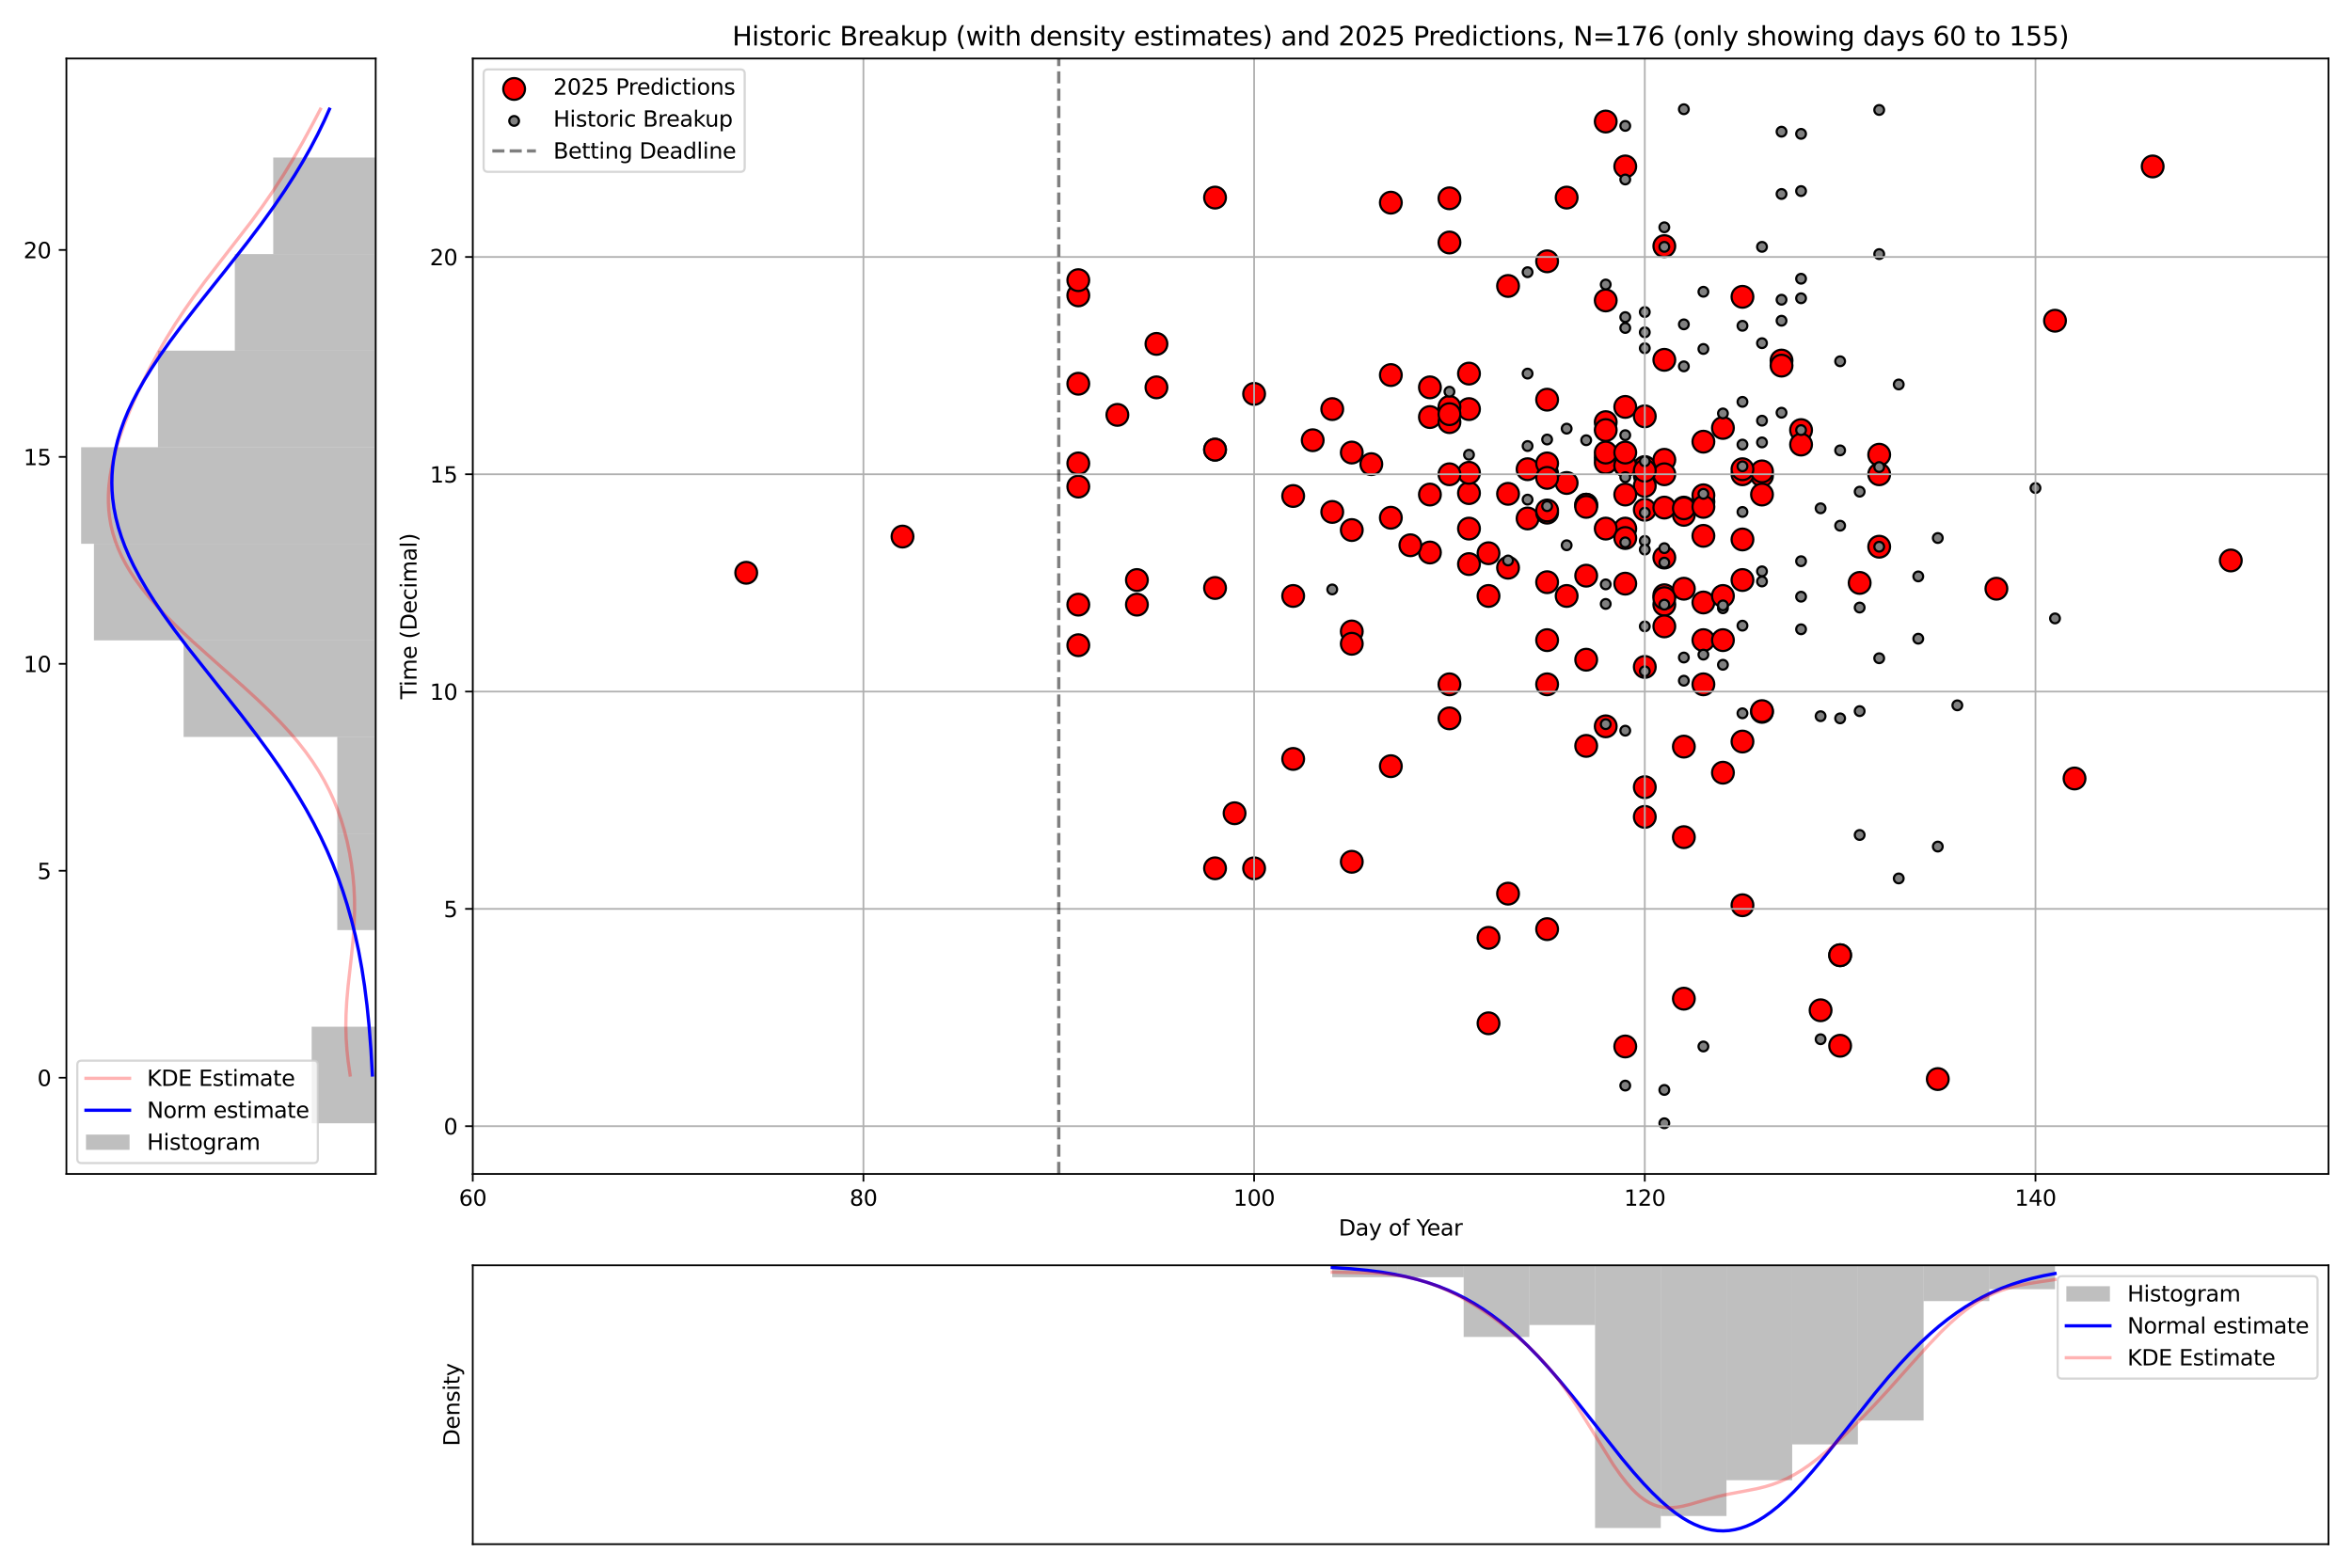 <?xml version="1.0" encoding="utf-8" standalone="no"?>
<!DOCTYPE svg PUBLIC "-//W3C//DTD SVG 1.1//EN"
  "http://www.w3.org/Graphics/SVG/1.1/DTD/svg11.dtd">
<svg xmlns:xlink="http://www.w3.org/1999/xlink" width="1080pt" height="720pt" viewBox="0 0 1080 720" xmlns="http://www.w3.org/2000/svg" version="1.1">
 <defs>
  <style type="text/css">*{stroke-linejoin: round; stroke-linecap: butt}</style>
 </defs>
 <g id="figure_1">
  <g id="patch_1">
   <path d="M 0 720 
L 1080 720 
L 1080 0 
L 0 0 
z
" style="fill: #ffffff"/>
  </g>
  <g id="axes_1">
   <g id="patch_2">
    <path d="M 30.49 539.168 
L 172.51 539.168 
L 172.51 26.88 
L 30.49 26.88 
z
" style="fill: #ffffff"/>
   </g>
   <g id="patch_3">
    <path d="M 172.51 515.882 
L 143.106 515.882 
L 143.106 471.528 
L 172.51 471.528 
z
" clip-path="url(#pe917948924)" style="fill: #808080; opacity: 0.5"/>
   </g>
   <g id="patch_4">
    <path d="M 172.51 471.528 
L 172.51 471.528 
L 172.51 427.174 
L 172.51 427.174 
z
" clip-path="url(#pe917948924)" style="fill: #808080; opacity: 0.5"/>
   </g>
   <g id="patch_5">
    <path d="M 172.51 427.174 
L 154.868 427.174 
L 154.868 382.82 
L 172.51 382.82 
z
" clip-path="url(#pe917948924)" style="fill: #808080; opacity: 0.5"/>
   </g>
   <g id="patch_6">
    <path d="M 172.51 382.82 
L 154.868 382.82 
L 154.868 338.466 
L 172.51 338.466 
z
" clip-path="url(#pe917948924)" style="fill: #808080; opacity: 0.5"/>
   </g>
   <g id="patch_7">
    <path d="M 172.51 338.466 
L 84.299 338.466 
L 84.299 294.112 
L 172.51 294.112 
z
" clip-path="url(#pe917948924)" style="fill: #808080; opacity: 0.5"/>
   </g>
   <g id="patch_8">
    <path d="M 172.51 294.112 
L 43.134 294.112 
L 43.134 249.759 
L 172.51 249.759 
z
" clip-path="url(#pe917948924)" style="fill: #808080; opacity: 0.5"/>
   </g>
   <g id="patch_9">
    <path d="M 172.51 249.759 
L 37.253 249.759 
L 37.253 205.405 
L 172.51 205.405 
z
" clip-path="url(#pe917948924)" style="fill: #808080; opacity: 0.5"/>
   </g>
   <g id="patch_10">
    <path d="M 172.51 205.405 
L 72.537 205.405 
L 72.537 161.051 
L 172.51 161.051 
z
" clip-path="url(#pe917948924)" style="fill: #808080; opacity: 0.5"/>
   </g>
   <g id="patch_11">
    <path d="M 172.51 161.051 
L 107.822 161.051 
L 107.822 116.697 
L 172.51 116.697 
z
" clip-path="url(#pe917948924)" style="fill: #808080; opacity: 0.5"/>
   </g>
   <g id="patch_12">
    <path d="M 172.51 116.697 
L 125.464 116.697 
L 125.464 72.343 
L 172.51 72.343 
z
" clip-path="url(#pe917948924)" style="fill: #808080; opacity: 0.5"/>
   </g>
   <g id="matplotlib.axis_1"/>
   <g id="matplotlib.axis_2">
    <g id="ytick_1">
     <g id="line2d_1">
      <defs>
       <path id="mbd9353c00f" d="M 0 0 
L -3.5 0 
" style="stroke: #000000; stroke-width: 0.8"/>
      </defs>
      <g>
       <use xlink:href="#mbd9353c00f" x="30.49" y="494.972" style="stroke: #000000; stroke-width: 0.8"/>
      </g>
     </g>
     <g id="text_1">
      <!-- 0 -->
      <g transform="translate(17.128 498.772) scale(0.1 -0.1)">
       <defs>
        <path id="DejaVuSans-30" d="M 2034 4250 
Q 1547 4250 1301 3770 
Q 1056 3291 1056 2328 
Q 1056 1369 1301 889 
Q 1547 409 2034 409 
Q 2525 409 2770 889 
Q 3016 1369 3016 2328 
Q 3016 3291 2770 3770 
Q 2525 4250 2034 4250 
z
M 2034 4750 
Q 2819 4750 3233 4129 
Q 3647 3509 3647 2328 
Q 3647 1150 3233 529 
Q 2819 -91 2034 -91 
Q 1250 -91 836 529 
Q 422 1150 422 2328 
Q 422 3509 836 4129 
Q 1250 4750 2034 4750 
z
" transform="scale(0.016)"/>
       </defs>
       <use xlink:href="#DejaVuSans-30"/>
      </g>
     </g>
    </g>
    <g id="ytick_2">
     <g id="line2d_2">
      <g>
       <use xlink:href="#mbd9353c00f" x="30.49" y="399.928" style="stroke: #000000; stroke-width: 0.8"/>
      </g>
     </g>
     <g id="text_2">
      <!-- 5 -->
      <g transform="translate(17.128 403.728) scale(0.1 -0.1)">
       <defs>
        <path id="DejaVuSans-35" d="M 691 4666 
L 3169 4666 
L 3169 4134 
L 1269 4134 
L 1269 2991 
Q 1406 3038 1543 3061 
Q 1681 3084 1819 3084 
Q 2600 3084 3056 2656 
Q 3513 2228 3513 1497 
Q 3513 744 3044 326 
Q 2575 -91 1722 -91 
Q 1428 -91 1123 -41 
Q 819 9 494 109 
L 494 744 
Q 775 591 1075 516 
Q 1375 441 1709 441 
Q 2250 441 2565 725 
Q 2881 1009 2881 1497 
Q 2881 1984 2565 2268 
Q 2250 2553 1709 2553 
Q 1456 2553 1204 2497 
Q 953 2441 691 2322 
L 691 4666 
z
" transform="scale(0.016)"/>
       </defs>
       <use xlink:href="#DejaVuSans-35"/>
      </g>
     </g>
    </g>
    <g id="ytick_3">
     <g id="line2d_3">
      <g>
       <use xlink:href="#mbd9353c00f" x="30.49" y="304.884" style="stroke: #000000; stroke-width: 0.8"/>
      </g>
     </g>
     <g id="text_3">
      <!-- 10 -->
      <g transform="translate(10.765 308.683) scale(0.1 -0.1)">
       <defs>
        <path id="DejaVuSans-31" d="M 794 531 
L 1825 531 
L 1825 4091 
L 703 3866 
L 703 4441 
L 1819 4666 
L 2450 4666 
L 2450 531 
L 3481 531 
L 3481 0 
L 794 0 
L 794 531 
z
" transform="scale(0.016)"/>
       </defs>
       <use xlink:href="#DejaVuSans-31"/>
       <use xlink:href="#DejaVuSans-30" x="63.623"/>
      </g>
     </g>
    </g>
    <g id="ytick_4">
     <g id="line2d_4">
      <g>
       <use xlink:href="#mbd9353c00f" x="30.49" y="209.84" style="stroke: #000000; stroke-width: 0.8"/>
      </g>
     </g>
     <g id="text_4">
      <!-- 15 -->
      <g transform="translate(10.765 213.639) scale(0.1 -0.1)">
       <use xlink:href="#DejaVuSans-31"/>
       <use xlink:href="#DejaVuSans-35" x="63.623"/>
      </g>
     </g>
    </g>
    <g id="ytick_5">
     <g id="line2d_5">
      <g>
       <use xlink:href="#mbd9353c00f" x="30.49" y="114.796" style="stroke: #000000; stroke-width: 0.8"/>
      </g>
     </g>
     <g id="text_5">
      <!-- 20 -->
      <g transform="translate(10.765 118.595) scale(0.1 -0.1)">
       <defs>
        <path id="DejaVuSans-32" d="M 1228 531 
L 3431 531 
L 3431 0 
L 469 0 
L 469 531 
Q 828 903 1448 1529 
Q 2069 2156 2228 2338 
Q 2531 2678 2651 2914 
Q 2772 3150 2772 3378 
Q 2772 3750 2511 3984 
Q 2250 4219 1831 4219 
Q 1534 4219 1204 4116 
Q 875 4013 500 3803 
L 500 4441 
Q 881 4594 1212 4672 
Q 1544 4750 1819 4750 
Q 2544 4750 2975 4387 
Q 3406 4025 3406 3419 
Q 3406 3131 3298 2873 
Q 3191 2616 2906 2266 
Q 2828 2175 2409 1742 
Q 1991 1309 1228 531 
z
" transform="scale(0.016)"/>
       </defs>
       <use xlink:href="#DejaVuSans-32"/>
       <use xlink:href="#DejaVuSans-30" x="63.623"/>
      </g>
     </g>
    </g>
   </g>
   <g id="line2d_6">
    <path d="M 160.765 493.705 
L 159.868 487.483 
L 159.3 482.15 
L 158.943 476.817 
L 158.806 471.484 
L 158.883 466.151 
L 159.215 459.929 
L 159.843 452.818 
L 161.238 440.374 
L 162.142 431.485 
L 162.634 424.374 
L 162.823 418.152 
L 162.777 412.819 
L 162.523 407.486 
L 162.055 402.153 
L 161.371 396.82 
L 160.465 391.487 
L 159.328 386.154 
L 157.947 380.82 
L 156.592 376.376 
L 155.033 371.932 
L 153.252 367.488 
L 151.226 363.043 
L 148.935 358.599 
L 146.361 354.155 
L 143.489 349.71 
L 140.311 345.266 
L 136.825 340.822 
L 133.038 336.378 
L 128.965 331.933 
L 123.736 326.6 
L 118.188 321.267 
L 111.406 315.045 
L 99.376 304.379 
L 88.438 294.601 
L 81.791 288.379 
L 76.414 283.046 
L 72.218 278.602 
L 68.322 274.158 
L 64.76 269.713 
L 62.168 266.158 
L 59.817 262.603 
L 57.713 259.047 
L 55.861 255.492 
L 54.263 251.936 
L 52.917 248.381 
L 51.818 244.825 
L 50.962 241.27 
L 50.339 237.715 
L 49.941 234.159 
L 49.756 230.604 
L 49.773 227.048 
L 49.981 223.493 
L 50.488 219.049 
L 51.25 214.604 
L 52.24 210.16 
L 53.438 205.716 
L 55.116 200.383 
L 57.024 195.049 
L 59.501 188.827 
L 62.208 182.605 
L 65.552 175.495 
L 69.148 168.384 
L 73.002 161.273 
L 76.608 155.051 
L 80.451 148.829 
L 84.545 142.607 
L 88.887 136.385 
L 94.121 129.274 
L 100.959 120.385 
L 115.419 101.719 
L 120.619 94.609 
L 125.53 87.498 
L 130.133 80.387 
L 134.453 73.276 
L 139.034 65.276 
L 143.865 56.388 
L 147.121 50.166 
L 147.121 50.166 
" clip-path="url(#pe917948924)" style="fill: none; stroke: #ff0000; stroke-opacity: 0.3; stroke-width: 1.5; stroke-linecap: square"/>
   </g>
   <g id="line2d_7">
    <path d="M 170.995 493.705 
L 170.329 482.15 
L 169.5 471.484 
L 168.513 461.706 
L 167.388 452.818 
L 166.158 444.818 
L 164.693 436.818 
L 163.169 429.708 
L 161.413 422.597 
L 159.407 415.486 
L 157.431 409.264 
L 155.235 403.042 
L 152.811 396.82 
L 150.148 390.598 
L 147.243 384.376 
L 144.09 378.154 
L 140.69 371.932 
L 137.046 365.71 
L 133.166 359.488 
L 128.457 352.377 
L 123.478 345.266 
L 117.596 337.266 
L 110.78 328.378 
L 100.928 315.934 
L 86.145 297.268 
L 80.083 289.268 
L 74.962 282.157 
L 70.749 275.935 
L 67.377 270.602 
L 64.26 265.269 
L 61.424 259.936 
L 59.296 255.492 
L 57.397 251.047 
L 55.739 246.603 
L 54.334 242.159 
L 53.192 237.715 
L 52.32 233.27 
L 51.724 228.826 
L 51.45 225.271 
L 51.356 221.715 
L 51.443 218.16 
L 51.712 214.604 
L 52.16 211.049 
L 52.969 206.605 
L 54.051 202.16 
L 55.397 197.716 
L 56.998 193.272 
L 58.843 188.827 
L 60.92 184.383 
L 63.216 179.939 
L 66.236 174.606 
L 69.52 169.273 
L 73.646 163.051 
L 78.04 156.829 
L 83.325 149.718 
L 90.214 140.829 
L 103.667 123.941 
L 113.442 111.497 
L 120.154 102.608 
L 125.913 94.609 
L 130.765 87.498 
L 135.335 80.387 
L 139.086 74.165 
L 142.596 67.943 
L 145.86 61.721 
L 148.876 55.499 
L 151.266 50.166 
L 151.266 50.166 
" clip-path="url(#pe917948924)" style="fill: none; stroke: #0000ff; stroke-width: 1.5; stroke-linecap: square"/>
   </g>
   <g id="patch_13">
    <path d="M 30.49 539.168 
L 30.49 26.88 
" style="fill: none; stroke: #000000; stroke-width: 0.8; stroke-linejoin: miter; stroke-linecap: square"/>
   </g>
   <g id="patch_14">
    <path d="M 172.51 539.168 
L 172.51 26.88 
" style="fill: none; stroke: #000000; stroke-width: 0.8; stroke-linejoin: miter; stroke-linecap: square"/>
   </g>
   <g id="patch_15">
    <path d="M 30.49 539.168 
L 172.51 539.168 
" style="fill: none; stroke: #000000; stroke-width: 0.8; stroke-linejoin: miter; stroke-linecap: square"/>
   </g>
   <g id="patch_16">
    <path d="M 30.49 26.88 
L 172.51 26.88 
" style="fill: none; stroke: #000000; stroke-width: 0.8; stroke-linejoin: miter; stroke-linecap: square"/>
   </g>
   <g id="legend_1">
    <g id="patch_17">
     <path d="M 37.49 534.168 
L 143.948 534.168 
Q 145.948 534.168 145.948 532.168 
L 145.948 489.134 
Q 145.948 487.134 143.948 487.134 
L 37.49 487.134 
Q 35.49 487.134 35.49 489.134 
L 35.49 532.168 
Q 35.49 534.168 37.49 534.168 
z
" style="fill: #ffffff; opacity: 0.8; stroke: #cccccc; stroke-linejoin: miter"/>
    </g>
    <g id="line2d_8">
     <path d="M 39.49 495.232 
L 49.49 495.232 
L 59.49 495.232 
" style="fill: none; stroke: #ff0000; stroke-opacity: 0.3; stroke-width: 1.5; stroke-linecap: square"/>
    </g>
    <g id="text_6">
     <!-- KDE Estimate -->
     <g transform="translate(67.49 498.732) scale(0.1 -0.1)">
      <defs>
       <path id="DejaVuSans-4b" d="M 628 4666 
L 1259 4666 
L 1259 2694 
L 3353 4666 
L 4166 4666 
L 1850 2491 
L 4331 0 
L 3500 0 
L 1259 2247 
L 1259 0 
L 628 0 
L 628 4666 
z
" transform="scale(0.016)"/>
       <path id="DejaVuSans-44" d="M 1259 4147 
L 1259 519 
L 2022 519 
Q 2988 519 3436 956 
Q 3884 1394 3884 2338 
Q 3884 3275 3436 3711 
Q 2988 4147 2022 4147 
L 1259 4147 
z
M 628 4666 
L 1925 4666 
Q 3281 4666 3915 4102 
Q 4550 3538 4550 2338 
Q 4550 1131 3912 565 
Q 3275 0 1925 0 
L 628 0 
L 628 4666 
z
" transform="scale(0.016)"/>
       <path id="DejaVuSans-45" d="M 628 4666 
L 3578 4666 
L 3578 4134 
L 1259 4134 
L 1259 2753 
L 3481 2753 
L 3481 2222 
L 1259 2222 
L 1259 531 
L 3634 531 
L 3634 0 
L 628 0 
L 628 4666 
z
" transform="scale(0.016)"/>
       <path id="DejaVuSans-20" transform="scale(0.016)"/>
       <path id="DejaVuSans-73" d="M 2834 3397 
L 2834 2853 
Q 2591 2978 2328 3040 
Q 2066 3103 1784 3103 
Q 1356 3103 1142 2972 
Q 928 2841 928 2578 
Q 928 2378 1081 2264 
Q 1234 2150 1697 2047 
L 1894 2003 
Q 2506 1872 2764 1633 
Q 3022 1394 3022 966 
Q 3022 478 2636 193 
Q 2250 -91 1575 -91 
Q 1294 -91 989 -36 
Q 684 19 347 128 
L 347 722 
Q 666 556 975 473 
Q 1284 391 1588 391 
Q 1994 391 2212 530 
Q 2431 669 2431 922 
Q 2431 1156 2273 1281 
Q 2116 1406 1581 1522 
L 1381 1569 
Q 847 1681 609 1914 
Q 372 2147 372 2553 
Q 372 3047 722 3315 
Q 1072 3584 1716 3584 
Q 2034 3584 2315 3537 
Q 2597 3491 2834 3397 
z
" transform="scale(0.016)"/>
       <path id="DejaVuSans-74" d="M 1172 4494 
L 1172 3500 
L 2356 3500 
L 2356 3053 
L 1172 3053 
L 1172 1153 
Q 1172 725 1289 603 
Q 1406 481 1766 481 
L 2356 481 
L 2356 0 
L 1766 0 
Q 1100 0 847 248 
Q 594 497 594 1153 
L 594 3053 
L 172 3053 
L 172 3500 
L 594 3500 
L 594 4494 
L 1172 4494 
z
" transform="scale(0.016)"/>
       <path id="DejaVuSans-69" d="M 603 3500 
L 1178 3500 
L 1178 0 
L 603 0 
L 603 3500 
z
M 603 4863 
L 1178 4863 
L 1178 4134 
L 603 4134 
L 603 4863 
z
" transform="scale(0.016)"/>
       <path id="DejaVuSans-6d" d="M 3328 2828 
Q 3544 3216 3844 3400 
Q 4144 3584 4550 3584 
Q 5097 3584 5394 3201 
Q 5691 2819 5691 2113 
L 5691 0 
L 5113 0 
L 5113 2094 
Q 5113 2597 4934 2840 
Q 4756 3084 4391 3084 
Q 3944 3084 3684 2787 
Q 3425 2491 3425 1978 
L 3425 0 
L 2847 0 
L 2847 2094 
Q 2847 2600 2669 2842 
Q 2491 3084 2119 3084 
Q 1678 3084 1418 2786 
Q 1159 2488 1159 1978 
L 1159 0 
L 581 0 
L 581 3500 
L 1159 3500 
L 1159 2956 
Q 1356 3278 1631 3431 
Q 1906 3584 2284 3584 
Q 2666 3584 2933 3390 
Q 3200 3197 3328 2828 
z
" transform="scale(0.016)"/>
       <path id="DejaVuSans-61" d="M 2194 1759 
Q 1497 1759 1228 1600 
Q 959 1441 959 1056 
Q 959 750 1161 570 
Q 1363 391 1709 391 
Q 2188 391 2477 730 
Q 2766 1069 2766 1631 
L 2766 1759 
L 2194 1759 
z
M 3341 1997 
L 3341 0 
L 2766 0 
L 2766 531 
Q 2569 213 2275 61 
Q 1981 -91 1556 -91 
Q 1019 -91 701 211 
Q 384 513 384 1019 
Q 384 1609 779 1909 
Q 1175 2209 1959 2209 
L 2766 2209 
L 2766 2266 
Q 2766 2663 2505 2880 
Q 2244 3097 1772 3097 
Q 1472 3097 1187 3025 
Q 903 2953 641 2809 
L 641 3341 
Q 956 3463 1253 3523 
Q 1550 3584 1831 3584 
Q 2591 3584 2966 3190 
Q 3341 2797 3341 1997 
z
" transform="scale(0.016)"/>
       <path id="DejaVuSans-65" d="M 3597 1894 
L 3597 1613 
L 953 1613 
Q 991 1019 1311 708 
Q 1631 397 2203 397 
Q 2534 397 2845 478 
Q 3156 559 3463 722 
L 3463 178 
Q 3153 47 2828 -22 
Q 2503 -91 2169 -91 
Q 1331 -91 842 396 
Q 353 884 353 1716 
Q 353 2575 817 3079 
Q 1281 3584 2069 3584 
Q 2775 3584 3186 3129 
Q 3597 2675 3597 1894 
z
M 3022 2063 
Q 3016 2534 2758 2815 
Q 2500 3097 2075 3097 
Q 1594 3097 1305 2825 
Q 1016 2553 972 2059 
L 3022 2063 
z
" transform="scale(0.016)"/>
      </defs>
      <use xlink:href="#DejaVuSans-4b"/>
      <use xlink:href="#DejaVuSans-44" x="65.576"/>
      <use xlink:href="#DejaVuSans-45" x="142.578"/>
      <use xlink:href="#DejaVuSans-20" x="205.762"/>
      <use xlink:href="#DejaVuSans-45" x="237.549"/>
      <use xlink:href="#DejaVuSans-73" x="300.732"/>
      <use xlink:href="#DejaVuSans-74" x="352.832"/>
      <use xlink:href="#DejaVuSans-69" x="392.041"/>
      <use xlink:href="#DejaVuSans-6d" x="419.824"/>
      <use xlink:href="#DejaVuSans-61" x="517.236"/>
      <use xlink:href="#DejaVuSans-74" x="578.516"/>
      <use xlink:href="#DejaVuSans-65" x="617.725"/>
     </g>
    </g>
    <g id="line2d_9">
     <path d="M 39.49 509.91 
L 49.49 509.91 
L 59.49 509.91 
" style="fill: none; stroke: #0000ff; stroke-width: 1.5; stroke-linecap: square"/>
    </g>
    <g id="text_7">
     <!-- Norm estimate -->
     <g transform="translate(67.49 513.41) scale(0.1 -0.1)">
      <defs>
       <path id="DejaVuSans-4e" d="M 628 4666 
L 1478 4666 
L 3547 763 
L 3547 4666 
L 4159 4666 
L 4159 0 
L 3309 0 
L 1241 3903 
L 1241 0 
L 628 0 
L 628 4666 
z
" transform="scale(0.016)"/>
       <path id="DejaVuSans-6f" d="M 1959 3097 
Q 1497 3097 1228 2736 
Q 959 2375 959 1747 
Q 959 1119 1226 758 
Q 1494 397 1959 397 
Q 2419 397 2687 759 
Q 2956 1122 2956 1747 
Q 2956 2369 2687 2733 
Q 2419 3097 1959 3097 
z
M 1959 3584 
Q 2709 3584 3137 3096 
Q 3566 2609 3566 1747 
Q 3566 888 3137 398 
Q 2709 -91 1959 -91 
Q 1206 -91 779 398 
Q 353 888 353 1747 
Q 353 2609 779 3096 
Q 1206 3584 1959 3584 
z
" transform="scale(0.016)"/>
       <path id="DejaVuSans-72" d="M 2631 2963 
Q 2534 3019 2420 3045 
Q 2306 3072 2169 3072 
Q 1681 3072 1420 2755 
Q 1159 2438 1159 1844 
L 1159 0 
L 581 0 
L 581 3500 
L 1159 3500 
L 1159 2956 
Q 1341 3275 1631 3429 
Q 1922 3584 2338 3584 
Q 2397 3584 2469 3576 
Q 2541 3569 2628 3553 
L 2631 2963 
z
" transform="scale(0.016)"/>
      </defs>
      <use xlink:href="#DejaVuSans-4e"/>
      <use xlink:href="#DejaVuSans-6f" x="74.805"/>
      <use xlink:href="#DejaVuSans-72" x="135.986"/>
      <use xlink:href="#DejaVuSans-6d" x="175.35"/>
      <use xlink:href="#DejaVuSans-20" x="272.762"/>
      <use xlink:href="#DejaVuSans-65" x="304.549"/>
      <use xlink:href="#DejaVuSans-73" x="366.072"/>
      <use xlink:href="#DejaVuSans-74" x="418.172"/>
      <use xlink:href="#DejaVuSans-69" x="457.381"/>
      <use xlink:href="#DejaVuSans-6d" x="485.164"/>
      <use xlink:href="#DejaVuSans-61" x="582.576"/>
      <use xlink:href="#DejaVuSans-74" x="643.855"/>
      <use xlink:href="#DejaVuSans-65" x="683.064"/>
     </g>
    </g>
    <g id="patch_18">
     <path d="M 39.49 528.088 
L 59.49 528.088 
L 59.49 521.088 
L 39.49 521.088 
z
" style="fill: #808080; opacity: 0.5"/>
    </g>
    <g id="text_8">
     <!-- Histogram -->
     <g transform="translate(67.49 528.088) scale(0.1 -0.1)">
      <defs>
       <path id="DejaVuSans-48" d="M 628 4666 
L 1259 4666 
L 1259 2753 
L 3553 2753 
L 3553 4666 
L 4184 4666 
L 4184 0 
L 3553 0 
L 3553 2222 
L 1259 2222 
L 1259 0 
L 628 0 
L 628 4666 
z
" transform="scale(0.016)"/>
       <path id="DejaVuSans-67" d="M 2906 1791 
Q 2906 2416 2648 2759 
Q 2391 3103 1925 3103 
Q 1463 3103 1205 2759 
Q 947 2416 947 1791 
Q 947 1169 1205 825 
Q 1463 481 1925 481 
Q 2391 481 2648 825 
Q 2906 1169 2906 1791 
z
M 3481 434 
Q 3481 -459 3084 -895 
Q 2688 -1331 1869 -1331 
Q 1566 -1331 1297 -1286 
Q 1028 -1241 775 -1147 
L 775 -588 
Q 1028 -725 1275 -790 
Q 1522 -856 1778 -856 
Q 2344 -856 2625 -561 
Q 2906 -266 2906 331 
L 2906 616 
Q 2728 306 2450 153 
Q 2172 0 1784 0 
Q 1141 0 747 490 
Q 353 981 353 1791 
Q 353 2603 747 3093 
Q 1141 3584 1784 3584 
Q 2172 3584 2450 3431 
Q 2728 3278 2906 2969 
L 2906 3500 
L 3481 3500 
L 3481 434 
z
" transform="scale(0.016)"/>
      </defs>
      <use xlink:href="#DejaVuSans-48"/>
      <use xlink:href="#DejaVuSans-69" x="75.195"/>
      <use xlink:href="#DejaVuSans-73" x="102.979"/>
      <use xlink:href="#DejaVuSans-74" x="155.078"/>
      <use xlink:href="#DejaVuSans-6f" x="194.287"/>
      <use xlink:href="#DejaVuSans-67" x="255.469"/>
      <use xlink:href="#DejaVuSans-72" x="318.945"/>
      <use xlink:href="#DejaVuSans-61" x="360.059"/>
      <use xlink:href="#DejaVuSans-6d" x="421.338"/>
     </g>
    </g>
   </g>
  </g>
  <g id="axes_2">
   <g id="patch_19">
    <path d="M 217.08 539.168 
L 1069.2 539.168 
L 1069.2 26.88 
L 217.08 26.88 
z
" style="fill: #ffffff"/>
   </g>
   <g id="PathCollection_1">
    <defs>
     <path id="m02aa57d3da" d="M 0 5 
C 1.326 5 2.598 4.473 3.536 3.536 
C 4.473 2.598 5 1.326 5 0 
C 5 -1.326 4.473 -2.598 3.536 -3.536 
C 2.598 -4.473 1.326 -5 0 -5 
C -1.326 -5 -2.598 -4.473 -3.536 -3.536 
C -4.473 -2.598 -5 -1.326 -5 0 
C -5 1.326 -4.473 2.598 -3.536 3.536 
C -2.598 4.473 -1.326 5 0 5 
z
" style="stroke: #000000"/>
    </defs>
    <g clip-path="url(#p78abbb4f68)">
     <use xlink:href="#m02aa57d3da" x="782.17" y="294.002" style="fill: #ff0000; stroke: #000000"/>
     <use xlink:href="#m02aa57d3da" x="791.14" y="354.877" style="fill: #ff0000; stroke: #000000"/>
     <use xlink:href="#m02aa57d3da" x="683.504" y="469.976" style="fill: #ff0000; stroke: #000000"/>
     <use xlink:href="#m02aa57d3da" x="782.17" y="202.854" style="fill: #ff0000; stroke: #000000"/>
     <use xlink:href="#m02aa57d3da" x="782.17" y="230.465" style="fill: #ff0000; stroke: #000000"/>
     <use xlink:href="#m02aa57d3da" x="764.231" y="273.377" style="fill: #ff0000; stroke: #000000"/>
     <use xlink:href="#m02aa57d3da" x="773.2" y="270.383" style="fill: #ff0000; stroke: #000000"/>
     <use xlink:href="#m02aa57d3da" x="728.352" y="264.395" style="fill: #ff0000; stroke: #000000"/>
     <use xlink:href="#m02aa57d3da" x="862.897" y="208.842" style="fill: #ff0000; stroke: #000000"/>
     <use xlink:href="#m02aa57d3da" x="495.14" y="135.658" style="fill: #ff0000; stroke: #000000"/>
     <use xlink:href="#m02aa57d3da" x="674.534" y="171.585" style="fill: #ff0000; stroke: #000000"/>
     <use xlink:href="#m02aa57d3da" x="755.261" y="218.489" style="fill: #ff0000; stroke: #000000"/>
     <use xlink:href="#m02aa57d3da" x="638.655" y="93.078" style="fill: #ff0000; stroke: #000000"/>
     <use xlink:href="#m02aa57d3da" x="522.049" y="266.391" style="fill: #ff0000; stroke: #000000"/>
     <use xlink:href="#m02aa57d3da" x="674.534" y="226.473" style="fill: #ff0000; stroke: #000000"/>
     <use xlink:href="#m02aa57d3da" x="692.473" y="226.805" style="fill: #ff0000; stroke: #000000"/>
     <use xlink:href="#m02aa57d3da" x="656.595" y="253.75" style="fill: #ff0000; stroke: #000000"/>
     <use xlink:href="#m02aa57d3da" x="737.322" y="333.587" style="fill: #ff0000; stroke: #000000"/>
     <use xlink:href="#m02aa57d3da" x="862.897" y="217.824" style="fill: #ff0000; stroke: #000000"/>
     <use xlink:href="#m02aa57d3da" x="728.352" y="231.795" style="fill: #ff0000; stroke: #000000"/>
     <use xlink:href="#m02aa57d3da" x="728.352" y="231.795" style="fill: #ff0000; stroke: #000000"/>
     <use xlink:href="#m02aa57d3da" x="773.2" y="458.666" style="fill: #ff0000; stroke: #000000"/>
     <use xlink:href="#m02aa57d3da" x="701.443" y="238.116" style="fill: #ff0000; stroke: #000000"/>
     <use xlink:href="#m02aa57d3da" x="674.534" y="217.158" style="fill: #ff0000; stroke: #000000"/>
     <use xlink:href="#m02aa57d3da" x="710.413" y="217.491" style="fill: #ff0000; stroke: #000000"/>
     <use xlink:href="#m02aa57d3da" x="737.322" y="210.173" style="fill: #ff0000; stroke: #000000"/>
     <use xlink:href="#m02aa57d3da" x="719.382" y="90.75" style="fill: #ff0000; stroke: #000000"/>
     <use xlink:href="#m02aa57d3da" x="746.291" y="242.773" style="fill: #ff0000; stroke: #000000"/>
     <use xlink:href="#m02aa57d3da" x="710.413" y="267.389" style="fill: #ff0000; stroke: #000000"/>
     <use xlink:href="#m02aa57d3da" x="495.14" y="128.672" style="fill: #ff0000; stroke: #000000"/>
     <use xlink:href="#m02aa57d3da" x="773.2" y="233.126" style="fill: #ff0000; stroke: #000000"/>
     <use xlink:href="#m02aa57d3da" x="746.291" y="186.887" style="fill: #ff0000; stroke: #000000"/>
     <use xlink:href="#m02aa57d3da" x="800.109" y="266.391" style="fill: #ff0000; stroke: #000000"/>
     <use xlink:href="#m02aa57d3da" x="557.928" y="90.75" style="fill: #ff0000; stroke: #000000"/>
     <use xlink:href="#m02aa57d3da" x="773.2" y="384.484" style="fill: #ff0000; stroke: #000000"/>
     <use xlink:href="#m02aa57d3da" x="593.807" y="227.803" style="fill: #ff0000; stroke: #000000"/>
     <use xlink:href="#m02aa57d3da" x="755.261" y="214.497" style="fill: #ff0000; stroke: #000000"/>
     <use xlink:href="#m02aa57d3da" x="809.079" y="218.489" style="fill: #ff0000; stroke: #000000"/>
     <use xlink:href="#m02aa57d3da" x="755.261" y="223.146" style="fill: #ff0000; stroke: #000000"/>
     <use xlink:href="#m02aa57d3da" x="746.291" y="480.621" style="fill: #ff0000; stroke: #000000"/>
     <use xlink:href="#m02aa57d3da" x="692.473" y="131.334" style="fill: #ff0000; stroke: #000000"/>
     <use xlink:href="#m02aa57d3da" x="844.958" y="438.706" style="fill: #ff0000; stroke: #000000"/>
     <use xlink:href="#m02aa57d3da" x="557.928" y="270.05" style="fill: #ff0000; stroke: #000000"/>
     <use xlink:href="#m02aa57d3da" x="844.958" y="438.706" style="fill: #ff0000; stroke: #000000"/>
     <use xlink:href="#m02aa57d3da" x="575.867" y="398.788" style="fill: #ff0000; stroke: #000000"/>
     <use xlink:href="#m02aa57d3da" x="629.685" y="213.167" style="fill: #ff0000; stroke: #000000"/>
     <use xlink:href="#m02aa57d3da" x="710.413" y="235.454" style="fill: #ff0000; stroke: #000000"/>
     <use xlink:href="#m02aa57d3da" x="764.231" y="256.079" style="fill: #ff0000; stroke: #000000"/>
     <use xlink:href="#m02aa57d3da" x="1024.352" y="257.41" style="fill: #ff0000; stroke: #000000"/>
     <use xlink:href="#m02aa57d3da" x="566.898" y="373.506" style="fill: #ff0000; stroke: #000000"/>
     <use xlink:href="#m02aa57d3da" x="800.109" y="415.753" style="fill: #ff0000; stroke: #000000"/>
     <use xlink:href="#m02aa57d3da" x="674.534" y="187.885" style="fill: #ff0000; stroke: #000000"/>
     <use xlink:href="#m02aa57d3da" x="593.807" y="273.71" style="fill: #ff0000; stroke: #000000"/>
     <use xlink:href="#m02aa57d3da" x="620.716" y="207.844" style="fill: #ff0000; stroke: #000000"/>
     <use xlink:href="#m02aa57d3da" x="710.413" y="314.294" style="fill: #ff0000; stroke: #000000"/>
     <use xlink:href="#m02aa57d3da" x="665.564" y="111.374" style="fill: #ff0000; stroke: #000000"/>
     <use xlink:href="#m02aa57d3da" x="665.564" y="314.294" style="fill: #ff0000; stroke: #000000"/>
     <use xlink:href="#m02aa57d3da" x="665.564" y="91.082" style="fill: #ff0000; stroke: #000000"/>
     <use xlink:href="#m02aa57d3da" x="683.504" y="273.71" style="fill: #ff0000; stroke: #000000"/>
     <use xlink:href="#m02aa57d3da" x="755.261" y="361.53" style="fill: #ff0000; stroke: #000000"/>
     <use xlink:href="#m02aa57d3da" x="988.473" y="76.446" style="fill: #ff0000; stroke: #000000"/>
     <use xlink:href="#m02aa57d3da" x="495.14" y="176.242" style="fill: #ff0000; stroke: #000000"/>
     <use xlink:href="#m02aa57d3da" x="728.352" y="232.793" style="fill: #ff0000; stroke: #000000"/>
     <use xlink:href="#m02aa57d3da" x="2755.501" y="247.097" style="fill: #ff0000; stroke: #000000"/>
     <use xlink:href="#m02aa57d3da" x="764.231" y="113.038" style="fill: #ff0000; stroke: #000000"/>
     <use xlink:href="#m02aa57d3da" x="746.291" y="227.138" style="fill: #ff0000; stroke: #000000"/>
     <use xlink:href="#m02aa57d3da" x="701.443" y="215.495" style="fill: #ff0000; stroke: #000000"/>
     <use xlink:href="#m02aa57d3da" x="782.17" y="276.704" style="fill: #ff0000; stroke: #000000"/>
     <use xlink:href="#m02aa57d3da" x="719.382" y="273.71" style="fill: #ff0000; stroke: #000000"/>
     <use xlink:href="#m02aa57d3da" x="728.352" y="342.569" style="fill: #ff0000; stroke: #000000"/>
     <use xlink:href="#m02aa57d3da" x="656.595" y="191.544" style="fill: #ff0000; stroke: #000000"/>
     <use xlink:href="#m02aa57d3da" x="782.17" y="314.294" style="fill: #ff0000; stroke: #000000"/>
     <use xlink:href="#m02aa57d3da" x="710.413" y="294.002" style="fill: #ff0000; stroke: #000000"/>
     <use xlink:href="#m02aa57d3da" x="665.564" y="329.928" style="fill: #ff0000; stroke: #000000"/>
     <use xlink:href="#m02aa57d3da" x="620.716" y="243.438" style="fill: #ff0000; stroke: #000000"/>
     <use xlink:href="#m02aa57d3da" x="916.715" y="270.383" style="fill: #ff0000; stroke: #000000"/>
     <use xlink:href="#m02aa57d3da" x="674.534" y="242.773" style="fill: #ff0000; stroke: #000000"/>
     <use xlink:href="#m02aa57d3da" x="665.564" y="186.887" style="fill: #ff0000; stroke: #000000"/>
     <use xlink:href="#m02aa57d3da" x="638.655" y="351.883" style="fill: #ff0000; stroke: #000000"/>
     <use xlink:href="#m02aa57d3da" x="495.14" y="223.479" style="fill: #ff0000; stroke: #000000"/>
     <use xlink:href="#m02aa57d3da" x="656.595" y="227.138" style="fill: #ff0000; stroke: #000000"/>
     <use xlink:href="#m02aa57d3da" x="575.867" y="180.899" style="fill: #ff0000; stroke: #000000"/>
     <use xlink:href="#m02aa57d3da" x="835.988" y="463.988" style="fill: #ff0000; stroke: #000000"/>
     <use xlink:href="#m02aa57d3da" x="710.413" y="234.456" style="fill: #ff0000; stroke: #000000"/>
     <use xlink:href="#m02aa57d3da" x="782.17" y="246.099" style="fill: #ff0000; stroke: #000000"/>
     <use xlink:href="#m02aa57d3da" x="557.928" y="398.788" style="fill: #ff0000; stroke: #000000"/>
     <use xlink:href="#m02aa57d3da" x="737.322" y="212.501" style="fill: #ff0000; stroke: #000000"/>
     <use xlink:href="#m02aa57d3da" x="513.08" y="190.546" style="fill: #ff0000; stroke: #000000"/>
     <use xlink:href="#m02aa57d3da" x="764.231" y="277.702" style="fill: #ff0000; stroke: #000000"/>
     <use xlink:href="#m02aa57d3da" x="665.564" y="193.873" style="fill: #ff0000; stroke: #000000"/>
     <use xlink:href="#m02aa57d3da" x="791.14" y="196.534" style="fill: #ff0000; stroke: #000000"/>
     <use xlink:href="#m02aa57d3da" x="737.322" y="193.873" style="fill: #ff0000; stroke: #000000"/>
     <use xlink:href="#m02aa57d3da" x="791.14" y="273.71" style="fill: #ff0000; stroke: #000000"/>
     <use xlink:href="#m02aa57d3da" x="746.291" y="268.055" style="fill: #ff0000; stroke: #000000"/>
     <use xlink:href="#m02aa57d3da" x="719.382" y="221.816" style="fill: #ff0000; stroke: #000000"/>
     <use xlink:href="#m02aa57d3da" x="764.231" y="165.264" style="fill: #ff0000; stroke: #000000"/>
     <use xlink:href="#m02aa57d3da" x="522.049" y="277.702" style="fill: #ff0000; stroke: #000000"/>
     <use xlink:href="#m02aa57d3da" x="602.776" y="202.189" style="fill: #ff0000; stroke: #000000"/>
     <use xlink:href="#m02aa57d3da" x="710.413" y="212.834" style="fill: #ff0000; stroke: #000000"/>
     <use xlink:href="#m02aa57d3da" x="755.261" y="234.124" style="fill: #ff0000; stroke: #000000"/>
     <use xlink:href="#m02aa57d3da" x="692.473" y="260.736" style="fill: #ff0000; stroke: #000000"/>
     <use xlink:href="#m02aa57d3da" x="746.291" y="213.832" style="fill: #ff0000; stroke: #000000"/>
     <use xlink:href="#m02aa57d3da" x="647.625" y="250.424" style="fill: #ff0000; stroke: #000000"/>
     <use xlink:href="#m02aa57d3da" x="737.322" y="197.532" style="fill: #ff0000; stroke: #000000"/>
     <use xlink:href="#m02aa57d3da" x="557.928" y="206.513" style="fill: #ff0000; stroke: #000000"/>
     <use xlink:href="#m02aa57d3da" x="943.624" y="147.301" style="fill: #ff0000; stroke: #000000"/>
     <use xlink:href="#m02aa57d3da" x="746.291" y="76.446" style="fill: #ff0000; stroke: #000000"/>
     <use xlink:href="#m02aa57d3da" x="889.806" y="495.59" style="fill: #ff0000; stroke: #000000"/>
     <use xlink:href="#m02aa57d3da" x="620.716" y="290.01" style="fill: #ff0000; stroke: #000000"/>
     <use xlink:href="#m02aa57d3da" x="844.958" y="480.288" style="fill: #ff0000; stroke: #000000"/>
     <use xlink:href="#m02aa57d3da" x="495.14" y="296.33" style="fill: #ff0000; stroke: #000000"/>
     <use xlink:href="#m02aa57d3da" x="737.322" y="55.821" style="fill: #ff0000; stroke: #000000"/>
     <use xlink:href="#m02aa57d3da" x="710.413" y="120.023" style="fill: #ff0000; stroke: #000000"/>
     <use xlink:href="#m02aa57d3da" x="737.322" y="137.987" style="fill: #ff0000; stroke: #000000"/>
     <use xlink:href="#m02aa57d3da" x="737.322" y="207.844" style="fill: #ff0000; stroke: #000000"/>
     <use xlink:href="#m02aa57d3da" x="620.716" y="295.665" style="fill: #ff0000; stroke: #000000"/>
     <use xlink:href="#m02aa57d3da" x="746.291" y="213.832" style="fill: #ff0000; stroke: #000000"/>
     <use xlink:href="#m02aa57d3da" x="755.261" y="191.211" style="fill: #ff0000; stroke: #000000"/>
     <use xlink:href="#m02aa57d3da" x="638.655" y="172.25" style="fill: #ff0000; stroke: #000000"/>
     <use xlink:href="#m02aa57d3da" x="611.746" y="187.885" style="fill: #ff0000; stroke: #000000"/>
     <use xlink:href="#m02aa57d3da" x="495.14" y="212.834" style="fill: #ff0000; stroke: #000000"/>
     <use xlink:href="#m02aa57d3da" x="342.656" y="263.065" style="fill: #ff0000; stroke: #000000"/>
     <use xlink:href="#m02aa57d3da" x="683.504" y="254.083" style="fill: #ff0000; stroke: #000000"/>
     <use xlink:href="#m02aa57d3da" x="638.655" y="237.783" style="fill: #ff0000; stroke: #000000"/>
     <use xlink:href="#m02aa57d3da" x="800.109" y="217.824" style="fill: #ff0000; stroke: #000000"/>
     <use xlink:href="#m02aa57d3da" x="692.473" y="410.431" style="fill: #ff0000; stroke: #000000"/>
     <use xlink:href="#m02aa57d3da" x="773.2" y="236.452" style="fill: #ff0000; stroke: #000000"/>
     <use xlink:href="#m02aa57d3da" x="1777.805" y="493.594" style="fill: #ff0000; stroke: #000000"/>
     <use xlink:href="#m02aa57d3da" x="952.594" y="357.539" style="fill: #ff0000; stroke: #000000"/>
     <use xlink:href="#m02aa57d3da" x="764.231" y="233.126" style="fill: #ff0000; stroke: #000000"/>
     <use xlink:href="#m02aa57d3da" x="620.716" y="395.794" style="fill: #ff0000; stroke: #000000"/>
     <use xlink:href="#m02aa57d3da" x="495.14" y="277.702" style="fill: #ff0000; stroke: #000000"/>
     <use xlink:href="#m02aa57d3da" x="656.595" y="177.905" style="fill: #ff0000; stroke: #000000"/>
     <use xlink:href="#m02aa57d3da" x="764.231" y="211.171" style="fill: #ff0000; stroke: #000000"/>
     <use xlink:href="#m02aa57d3da" x="809.079" y="216.493" style="fill: #ff0000; stroke: #000000"/>
     <use xlink:href="#m02aa57d3da" x="674.534" y="259.073" style="fill: #ff0000; stroke: #000000"/>
     <use xlink:href="#m02aa57d3da" x="710.413" y="183.56" style="fill: #ff0000; stroke: #000000"/>
     <use xlink:href="#m02aa57d3da" x="800.109" y="136.323" style="fill: #ff0000; stroke: #000000"/>
     <use xlink:href="#m02aa57d3da" x="665.564" y="190.213" style="fill: #ff0000; stroke: #000000"/>
     <use xlink:href="#m02aa57d3da" x="764.231" y="274.708" style="fill: #ff0000; stroke: #000000"/>
     <use xlink:href="#m02aa57d3da" x="665.564" y="217.824" style="fill: #ff0000; stroke: #000000"/>
     <use xlink:href="#m02aa57d3da" x="764.231" y="217.824" style="fill: #ff0000; stroke: #000000"/>
     <use xlink:href="#m02aa57d3da" x="782.17" y="227.471" style="fill: #ff0000; stroke: #000000"/>
     <use xlink:href="#m02aa57d3da" x="728.352" y="302.983" style="fill: #ff0000; stroke: #000000"/>
     <use xlink:href="#m02aa57d3da" x="827.019" y="197.532" style="fill: #ff0000; stroke: #000000"/>
     <use xlink:href="#m02aa57d3da" x="773.2" y="233.458" style="fill: #ff0000; stroke: #000000"/>
     <use xlink:href="#m02aa57d3da" x="755.261" y="216.16" style="fill: #ff0000; stroke: #000000"/>
     <use xlink:href="#m02aa57d3da" x="683.504" y="430.723" style="fill: #ff0000; stroke: #000000"/>
     <use xlink:href="#m02aa57d3da" x="531.019" y="177.905" style="fill: #ff0000; stroke: #000000"/>
     <use xlink:href="#m02aa57d3da" x="710.413" y="219.487" style="fill: #ff0000; stroke: #000000"/>
     <use xlink:href="#m02aa57d3da" x="737.322" y="242.773" style="fill: #ff0000; stroke: #000000"/>
     <use xlink:href="#m02aa57d3da" x="414.413" y="246.432" style="fill: #ff0000; stroke: #000000"/>
     <use xlink:href="#m02aa57d3da" x="611.746" y="235.122" style="fill: #ff0000; stroke: #000000"/>
     <use xlink:href="#m02aa57d3da" x="764.231" y="287.681" style="fill: #ff0000; stroke: #000000"/>
     <use xlink:href="#m02aa57d3da" x="782.17" y="232.793" style="fill: #ff0000; stroke: #000000"/>
     <use xlink:href="#m02aa57d3da" x="862.897" y="251.089" style="fill: #ff0000; stroke: #000000"/>
     <use xlink:href="#m02aa57d3da" x="809.079" y="227.138" style="fill: #ff0000; stroke: #000000"/>
     <use xlink:href="#m02aa57d3da" x="818.049" y="165.597" style="fill: #ff0000; stroke: #000000"/>
     <use xlink:href="#m02aa57d3da" x="531.019" y="157.946" style="fill: #ff0000; stroke: #000000"/>
     <use xlink:href="#m02aa57d3da" x="746.291" y="207.844" style="fill: #ff0000; stroke: #000000"/>
     <use xlink:href="#m02aa57d3da" x="827.019" y="204.185" style="fill: #ff0000; stroke: #000000"/>
     <use xlink:href="#m02aa57d3da" x="800.109" y="340.573" style="fill: #ff0000; stroke: #000000"/>
     <use xlink:href="#m02aa57d3da" x="853.928" y="267.722" style="fill: #ff0000; stroke: #000000"/>
     <use xlink:href="#m02aa57d3da" x="800.109" y="247.763" style="fill: #ff0000; stroke: #000000"/>
     <use xlink:href="#m02aa57d3da" x="755.261" y="375.169" style="fill: #ff0000; stroke: #000000"/>
     <use xlink:href="#m02aa57d3da" x="809.079" y="326.934" style="fill: #ff0000; stroke: #000000"/>
     <use xlink:href="#m02aa57d3da" x="593.807" y="348.557" style="fill: #ff0000; stroke: #000000"/>
     <use xlink:href="#m02aa57d3da" x="800.109" y="215.495" style="fill: #ff0000; stroke: #000000"/>
     <use xlink:href="#m02aa57d3da" x="791.14" y="294.002" style="fill: #ff0000; stroke: #000000"/>
     <use xlink:href="#m02aa57d3da" x="710.413" y="426.731" style="fill: #ff0000; stroke: #000000"/>
     <use xlink:href="#m02aa57d3da" x="809.079" y="326.602" style="fill: #ff0000; stroke: #000000"/>
     <use xlink:href="#m02aa57d3da" x="755.261" y="306.31" style="fill: #ff0000; stroke: #000000"/>
     <use xlink:href="#m02aa57d3da" x="557.928" y="206.513" style="fill: #ff0000; stroke: #000000"/>
     <use xlink:href="#m02aa57d3da" x="818.049" y="167.926" style="fill: #ff0000; stroke: #000000"/>
     <use xlink:href="#m02aa57d3da" x="773.2" y="342.902" style="fill: #ff0000; stroke: #000000"/>
     <use xlink:href="#m02aa57d3da" x="746.291" y="247.097" style="fill: #ff0000; stroke: #000000"/>
    </g>
   </g>
   <g id="PathCollection_2">
    <defs>
     <path id="mdc8bf668c2" d="M 0 2.236 
C 0.593 2.236 1.162 2 1.581 1.581 
C 2 1.162 2.236 0.593 2.236 0 
C 2.236 -0.593 2 -1.162 1.581 -1.581 
C 1.162 -2 0.593 -2.236 0 -2.236 
C -0.593 -2.236 -1.162 -2 -1.581 -1.581 
C -2 -1.162 -2.236 -0.593 -2.236 0 
C -2.236 0.593 -2 1.162 -1.581 1.581 
C -1.162 2 -0.593 2.236 0 2.236 
z
" style="stroke: #000000"/>
    </defs>
    <g clip-path="url(#p78abbb4f68)">
     <use xlink:href="#mdc8bf668c2" x="755.261" y="287.681" style="fill: #808080; stroke: #000000"/>
     <use xlink:href="#mdc8bf668c2" x="853.928" y="326.602" style="fill: #808080; stroke: #000000"/>
     <use xlink:href="#mdc8bf668c2" x="782.17" y="226.805" style="fill: #808080; stroke: #000000"/>
     <use xlink:href="#mdc8bf668c2" x="862.897" y="302.318" style="fill: #808080; stroke: #000000"/>
     <use xlink:href="#mdc8bf668c2" x="853.928" y="383.486" style="fill: #808080; stroke: #000000"/>
     <use xlink:href="#mdc8bf668c2" x="862.897" y="251.089" style="fill: #808080; stroke: #000000"/>
     <use xlink:href="#mdc8bf668c2" x="835.988" y="477.294" style="fill: #808080; stroke: #000000"/>
     <use xlink:href="#mdc8bf668c2" x="862.897" y="214.497" style="fill: #808080; stroke: #000000"/>
     <use xlink:href="#mdc8bf668c2" x="818.049" y="147.301" style="fill: #808080; stroke: #000000"/>
     <use xlink:href="#mdc8bf668c2" x="719.382" y="196.866" style="fill: #808080; stroke: #000000"/>
     <use xlink:href="#mdc8bf668c2" x="871.867" y="403.445" style="fill: #808080; stroke: #000000"/>
     <use xlink:href="#mdc8bf668c2" x="818.049" y="189.548" style="fill: #808080; stroke: #000000"/>
     <use xlink:href="#mdc8bf668c2" x="800.109" y="204.185" style="fill: #808080; stroke: #000000"/>
     <use xlink:href="#mdc8bf668c2" x="827.019" y="136.989" style="fill: #808080; stroke: #000000"/>
     <use xlink:href="#mdc8bf668c2" x="844.958" y="329.928" style="fill: #808080; stroke: #000000"/>
     <use xlink:href="#mdc8bf668c2" x="773.2" y="312.63" style="fill: #808080; stroke: #000000"/>
     <use xlink:href="#mdc8bf668c2" x="827.019" y="128.007" style="fill: #808080; stroke: #000000"/>
     <use xlink:href="#mdc8bf668c2" x="755.261" y="235.454" style="fill: #808080; stroke: #000000"/>
     <use xlink:href="#mdc8bf668c2" x="889.806" y="247.097" style="fill: #808080; stroke: #000000"/>
     <use xlink:href="#mdc8bf668c2" x="764.231" y="258.408" style="fill: #808080; stroke: #000000"/>
     <use xlink:href="#mdc8bf668c2" x="862.897" y="116.697" style="fill: #808080; stroke: #000000"/>
     <use xlink:href="#mdc8bf668c2" x="809.079" y="113.37" style="fill: #808080; stroke: #000000"/>
     <use xlink:href="#mdc8bf668c2" x="746.291" y="249.093" style="fill: #808080; stroke: #000000"/>
     <use xlink:href="#mdc8bf668c2" x="674.534" y="208.842" style="fill: #808080; stroke: #000000"/>
     <use xlink:href="#mdc8bf668c2" x="782.17" y="480.621" style="fill: #808080; stroke: #000000"/>
     <use xlink:href="#mdc8bf668c2" x="755.261" y="248.428" style="fill: #808080; stroke: #000000"/>
     <use xlink:href="#mdc8bf668c2" x="737.322" y="130.668" style="fill: #808080; stroke: #000000"/>
     <use xlink:href="#mdc8bf668c2" x="800.109" y="235.122" style="fill: #808080; stroke: #000000"/>
     <use xlink:href="#mdc8bf668c2" x="898.776" y="323.941" style="fill: #808080; stroke: #000000"/>
     <use xlink:href="#mdc8bf668c2" x="800.109" y="184.558" style="fill: #808080; stroke: #000000"/>
     <use xlink:href="#mdc8bf668c2" x="782.17" y="160.274" style="fill: #808080; stroke: #000000"/>
     <use xlink:href="#mdc8bf668c2" x="880.837" y="293.336" style="fill: #808080; stroke: #000000"/>
     <use xlink:href="#mdc8bf668c2" x="880.837" y="264.728" style="fill: #808080; stroke: #000000"/>
     <use xlink:href="#mdc8bf668c2" x="809.079" y="193.207" style="fill: #808080; stroke: #000000"/>
     <use xlink:href="#mdc8bf668c2" x="755.261" y="159.942" style="fill: #808080; stroke: #000000"/>
     <use xlink:href="#mdc8bf668c2" x="871.867" y="176.575" style="fill: #808080; stroke: #000000"/>
     <use xlink:href="#mdc8bf668c2" x="746.291" y="199.86" style="fill: #808080; stroke: #000000"/>
     <use xlink:href="#mdc8bf668c2" x="809.079" y="157.613" style="fill: #808080; stroke: #000000"/>
     <use xlink:href="#mdc8bf668c2" x="835.988" y="233.458" style="fill: #808080; stroke: #000000"/>
     <use xlink:href="#mdc8bf668c2" x="773.2" y="50.166" style="fill: #808080; stroke: #000000"/>
     <use xlink:href="#mdc8bf668c2" x="800.109" y="327.6" style="fill: #808080; stroke: #000000"/>
     <use xlink:href="#mdc8bf668c2" x="746.291" y="219.154" style="fill: #808080; stroke: #000000"/>
     <use xlink:href="#mdc8bf668c2" x="827.019" y="289.012" style="fill: #808080; stroke: #000000"/>
     <use xlink:href="#mdc8bf668c2" x="782.17" y="133.995" style="fill: #808080; stroke: #000000"/>
     <use xlink:href="#mdc8bf668c2" x="800.109" y="287.349" style="fill: #808080; stroke: #000000"/>
     <use xlink:href="#mdc8bf668c2" x="862.897" y="50.498" style="fill: #808080; stroke: #000000"/>
     <use xlink:href="#mdc8bf668c2" x="800.109" y="149.63" style="fill: #808080; stroke: #000000"/>
     <use xlink:href="#mdc8bf668c2" x="943.624" y="284.022" style="fill: #808080; stroke: #000000"/>
     <use xlink:href="#mdc8bf668c2" x="818.049" y="137.654" style="fill: #808080; stroke: #000000"/>
     <use xlink:href="#mdc8bf668c2" x="827.019" y="274.042" style="fill: #808080; stroke: #000000"/>
     <use xlink:href="#mdc8bf668c2" x="791.14" y="279.365" style="fill: #808080; stroke: #000000"/>
     <use xlink:href="#mdc8bf668c2" x="835.988" y="328.93" style="fill: #808080; stroke: #000000"/>
     <use xlink:href="#mdc8bf668c2" x="737.322" y="268.387" style="fill: #808080; stroke: #000000"/>
     <use xlink:href="#mdc8bf668c2" x="791.14" y="305.312" style="fill: #808080; stroke: #000000"/>
     <use xlink:href="#mdc8bf668c2" x="827.019" y="87.756" style="fill: #808080; stroke: #000000"/>
     <use xlink:href="#mdc8bf668c2" x="853.928" y="279.032" style="fill: #808080; stroke: #000000"/>
     <use xlink:href="#mdc8bf668c2" x="791.14" y="278.034" style="fill: #808080; stroke: #000000"/>
     <use xlink:href="#mdc8bf668c2" x="809.079" y="203.187" style="fill: #808080; stroke: #000000"/>
     <use xlink:href="#mdc8bf668c2" x="844.958" y="241.442" style="fill: #808080; stroke: #000000"/>
     <use xlink:href="#mdc8bf668c2" x="782.17" y="300.655" style="fill: #808080; stroke: #000000"/>
     <use xlink:href="#mdc8bf668c2" x="809.079" y="262.399" style="fill: #808080; stroke: #000000"/>
     <use xlink:href="#mdc8bf668c2" x="755.261" y="211.836" style="fill: #808080; stroke: #000000"/>
     <use xlink:href="#mdc8bf668c2" x="755.261" y="152.623" style="fill: #808080; stroke: #000000"/>
     <use xlink:href="#mdc8bf668c2" x="755.261" y="252.42" style="fill: #808080; stroke: #000000"/>
     <use xlink:href="#mdc8bf668c2" x="755.261" y="143.309" style="fill: #808080; stroke: #000000"/>
     <use xlink:href="#mdc8bf668c2" x="844.958" y="165.93" style="fill: #808080; stroke: #000000"/>
     <use xlink:href="#mdc8bf668c2" x="746.291" y="145.638" style="fill: #808080; stroke: #000000"/>
     <use xlink:href="#mdc8bf668c2" x="844.958" y="206.846" style="fill: #808080; stroke: #000000"/>
     <use xlink:href="#mdc8bf668c2" x="853.928" y="225.807" style="fill: #808080; stroke: #000000"/>
     <use xlink:href="#mdc8bf668c2" x="827.019" y="61.476" style="fill: #808080; stroke: #000000"/>
     <use xlink:href="#mdc8bf668c2" x="800.109" y="214.165" style="fill: #808080; stroke: #000000"/>
     <use xlink:href="#mdc8bf668c2" x="737.322" y="332.59" style="fill: #808080; stroke: #000000"/>
     <use xlink:href="#mdc8bf668c2" x="764.231" y="113.37" style="fill: #808080; stroke: #000000"/>
     <use xlink:href="#mdc8bf668c2" x="701.443" y="171.585" style="fill: #808080; stroke: #000000"/>
     <use xlink:href="#mdc8bf668c2" x="764.231" y="515.882" style="fill: #808080; stroke: #000000"/>
     <use xlink:href="#mdc8bf668c2" x="889.806" y="388.808" style="fill: #808080; stroke: #000000"/>
     <use xlink:href="#mdc8bf668c2" x="692.473" y="257.41" style="fill: #808080; stroke: #000000"/>
     <use xlink:href="#mdc8bf668c2" x="746.291" y="57.817" style="fill: #808080; stroke: #000000"/>
     <use xlink:href="#mdc8bf668c2" x="719.382" y="250.424" style="fill: #808080; stroke: #000000"/>
     <use xlink:href="#mdc8bf668c2" x="809.079" y="267.057" style="fill: #808080; stroke: #000000"/>
     <use xlink:href="#mdc8bf668c2" x="755.261" y="308.306" style="fill: #808080; stroke: #000000"/>
     <use xlink:href="#mdc8bf668c2" x="665.564" y="179.901" style="fill: #808080; stroke: #000000"/>
     <use xlink:href="#mdc8bf668c2" x="746.291" y="82.433" style="fill: #808080; stroke: #000000"/>
     <use xlink:href="#mdc8bf668c2" x="773.2" y="301.985" style="fill: #808080; stroke: #000000"/>
     <use xlink:href="#mdc8bf668c2" x="827.019" y="257.742" style="fill: #808080; stroke: #000000"/>
     <use xlink:href="#mdc8bf668c2" x="818.049" y="89.086" style="fill: #808080; stroke: #000000"/>
     <use xlink:href="#mdc8bf668c2" x="746.291" y="150.627" style="fill: #808080; stroke: #000000"/>
     <use xlink:href="#mdc8bf668c2" x="710.413" y="232.461" style="fill: #808080; stroke: #000000"/>
     <use xlink:href="#mdc8bf668c2" x="737.322" y="277.369" style="fill: #808080; stroke: #000000"/>
     <use xlink:href="#mdc8bf668c2" x="773.2" y="168.258" style="fill: #808080; stroke: #000000"/>
     <use xlink:href="#mdc8bf668c2" x="728.352" y="202.189" style="fill: #808080; stroke: #000000"/>
     <use xlink:href="#mdc8bf668c2" x="818.049" y="60.478" style="fill: #808080; stroke: #000000"/>
     <use xlink:href="#mdc8bf668c2" x="764.231" y="104.389" style="fill: #808080; stroke: #000000"/>
     <use xlink:href="#mdc8bf668c2" x="746.291" y="335.583" style="fill: #808080; stroke: #000000"/>
     <use xlink:href="#mdc8bf668c2" x="791.14" y="189.881" style="fill: #808080; stroke: #000000"/>
     <use xlink:href="#mdc8bf668c2" x="701.443" y="125.013" style="fill: #808080; stroke: #000000"/>
     <use xlink:href="#mdc8bf668c2" x="934.655" y="224.144" style="fill: #808080; stroke: #000000"/>
     <use xlink:href="#mdc8bf668c2" x="710.413" y="201.856" style="fill: #808080; stroke: #000000"/>
     <use xlink:href="#mdc8bf668c2" x="701.443" y="229.467" style="fill: #808080; stroke: #000000"/>
     <use xlink:href="#mdc8bf668c2" x="701.443" y="204.85" style="fill: #808080; stroke: #000000"/>
     <use xlink:href="#mdc8bf668c2" x="764.231" y="277.702" style="fill: #808080; stroke: #000000"/>
     <use xlink:href="#mdc8bf668c2" x="764.231" y="251.754" style="fill: #808080; stroke: #000000"/>
     <use xlink:href="#mdc8bf668c2" x="611.746" y="270.716" style="fill: #808080; stroke: #000000"/>
     <use xlink:href="#mdc8bf668c2" x="746.291" y="498.584" style="fill: #808080; stroke: #000000"/>
     <use xlink:href="#mdc8bf668c2" x="764.231" y="500.58" style="fill: #808080; stroke: #000000"/>
     <use xlink:href="#mdc8bf668c2" x="773.2" y="148.964" style="fill: #808080; stroke: #000000"/>
     <use xlink:href="#mdc8bf668c2" x="827.019" y="197.532" style="fill: #808080; stroke: #000000"/>
    </g>
   </g>
   <g id="matplotlib.axis_3">
    <g id="xtick_1">
     <g id="line2d_10">
      <path d="M 217.08 539.168 
L 217.08 26.88 
" clip-path="url(#p78abbb4f68)" style="fill: none; stroke: #b0b0b0; stroke-width: 0.8; stroke-linecap: square"/>
     </g>
     <g id="line2d_11">
      <defs>
       <path id="m8447f487f0" d="M 0 0 
L 0 3.5 
" style="stroke: #000000; stroke-width: 0.8"/>
      </defs>
      <g>
       <use xlink:href="#m8447f487f0" x="217.08" y="539.168" style="stroke: #000000; stroke-width: 0.8"/>
      </g>
     </g>
     <g id="text_9">
      <!-- 60 -->
      <g transform="translate(210.718 553.766) scale(0.1 -0.1)">
       <defs>
        <path id="DejaVuSans-36" d="M 2113 2584 
Q 1688 2584 1439 2293 
Q 1191 2003 1191 1497 
Q 1191 994 1439 701 
Q 1688 409 2113 409 
Q 2538 409 2786 701 
Q 3034 994 3034 1497 
Q 3034 2003 2786 2293 
Q 2538 2584 2113 2584 
z
M 3366 4563 
L 3366 3988 
Q 3128 4100 2886 4159 
Q 2644 4219 2406 4219 
Q 1781 4219 1451 3797 
Q 1122 3375 1075 2522 
Q 1259 2794 1537 2939 
Q 1816 3084 2150 3084 
Q 2853 3084 3261 2657 
Q 3669 2231 3669 1497 
Q 3669 778 3244 343 
Q 2819 -91 2113 -91 
Q 1303 -91 875 529 
Q 447 1150 447 2328 
Q 447 3434 972 4092 
Q 1497 4750 2381 4750 
Q 2619 4750 2861 4703 
Q 3103 4656 3366 4563 
z
" transform="scale(0.016)"/>
       </defs>
       <use xlink:href="#DejaVuSans-36"/>
       <use xlink:href="#DejaVuSans-30" x="63.623"/>
      </g>
     </g>
    </g>
    <g id="xtick_2">
     <g id="line2d_12">
      <path d="M 396.474 539.168 
L 396.474 26.88 
" clip-path="url(#p78abbb4f68)" style="fill: none; stroke: #b0b0b0; stroke-width: 0.8; stroke-linecap: square"/>
     </g>
     <g id="line2d_13">
      <g>
       <use xlink:href="#m8447f487f0" x="396.474" y="539.168" style="stroke: #000000; stroke-width: 0.8"/>
      </g>
     </g>
     <g id="text_10">
      <!-- 80 -->
      <g transform="translate(390.111 553.766) scale(0.1 -0.1)">
       <defs>
        <path id="DejaVuSans-38" d="M 2034 2216 
Q 1584 2216 1326 1975 
Q 1069 1734 1069 1313 
Q 1069 891 1326 650 
Q 1584 409 2034 409 
Q 2484 409 2743 651 
Q 3003 894 3003 1313 
Q 3003 1734 2745 1975 
Q 2488 2216 2034 2216 
z
M 1403 2484 
Q 997 2584 770 2862 
Q 544 3141 544 3541 
Q 544 4100 942 4425 
Q 1341 4750 2034 4750 
Q 2731 4750 3128 4425 
Q 3525 4100 3525 3541 
Q 3525 3141 3298 2862 
Q 3072 2584 2669 2484 
Q 3125 2378 3379 2068 
Q 3634 1759 3634 1313 
Q 3634 634 3220 271 
Q 2806 -91 2034 -91 
Q 1263 -91 848 271 
Q 434 634 434 1313 
Q 434 1759 690 2068 
Q 947 2378 1403 2484 
z
M 1172 3481 
Q 1172 3119 1398 2916 
Q 1625 2713 2034 2713 
Q 2441 2713 2670 2916 
Q 2900 3119 2900 3481 
Q 2900 3844 2670 4047 
Q 2441 4250 2034 4250 
Q 1625 4250 1398 4047 
Q 1172 3844 1172 3481 
z
" transform="scale(0.016)"/>
       </defs>
       <use xlink:href="#DejaVuSans-38"/>
       <use xlink:href="#DejaVuSans-30" x="63.623"/>
      </g>
     </g>
    </g>
    <g id="xtick_3">
     <g id="line2d_14">
      <path d="M 575.867 539.168 
L 575.867 26.88 
" clip-path="url(#p78abbb4f68)" style="fill: none; stroke: #b0b0b0; stroke-width: 0.8; stroke-linecap: square"/>
     </g>
     <g id="line2d_15">
      <g>
       <use xlink:href="#m8447f487f0" x="575.867" y="539.168" style="stroke: #000000; stroke-width: 0.8"/>
      </g>
     </g>
     <g id="text_11">
      <!-- 100 -->
      <g transform="translate(566.324 553.766) scale(0.1 -0.1)">
       <use xlink:href="#DejaVuSans-31"/>
       <use xlink:href="#DejaVuSans-30" x="63.623"/>
       <use xlink:href="#DejaVuSans-30" x="127.246"/>
      </g>
     </g>
    </g>
    <g id="xtick_4">
     <g id="line2d_16">
      <path d="M 755.261 539.168 
L 755.261 26.88 
" clip-path="url(#p78abbb4f68)" style="fill: none; stroke: #b0b0b0; stroke-width: 0.8; stroke-linecap: square"/>
     </g>
     <g id="line2d_17">
      <g>
       <use xlink:href="#m8447f487f0" x="755.261" y="539.168" style="stroke: #000000; stroke-width: 0.8"/>
      </g>
     </g>
     <g id="text_12">
      <!-- 120 -->
      <g transform="translate(745.717 553.766) scale(0.1 -0.1)">
       <use xlink:href="#DejaVuSans-31"/>
       <use xlink:href="#DejaVuSans-32" x="63.623"/>
       <use xlink:href="#DejaVuSans-30" x="127.246"/>
      </g>
     </g>
    </g>
    <g id="xtick_5">
     <g id="line2d_18">
      <path d="M 934.655 539.168 
L 934.655 26.88 
" clip-path="url(#p78abbb4f68)" style="fill: none; stroke: #b0b0b0; stroke-width: 0.8; stroke-linecap: square"/>
     </g>
     <g id="line2d_19">
      <g>
       <use xlink:href="#m8447f487f0" x="934.655" y="539.168" style="stroke: #000000; stroke-width: 0.8"/>
      </g>
     </g>
     <g id="text_13">
      <!-- 140 -->
      <g transform="translate(925.111 553.766) scale(0.1 -0.1)">
       <defs>
        <path id="DejaVuSans-34" d="M 2419 4116 
L 825 1625 
L 2419 1625 
L 2419 4116 
z
M 2253 4666 
L 3047 4666 
L 3047 1625 
L 3713 1625 
L 3713 1100 
L 3047 1100 
L 3047 0 
L 2419 0 
L 2419 1100 
L 313 1100 
L 313 1709 
L 2253 4666 
z
" transform="scale(0.016)"/>
       </defs>
       <use xlink:href="#DejaVuSans-31"/>
       <use xlink:href="#DejaVuSans-34" x="63.623"/>
       <use xlink:href="#DejaVuSans-30" x="127.246"/>
      </g>
     </g>
    </g>
    <g id="text_14">
     <!-- Day of Year -->
     <g transform="translate(614.681 567.445) scale(0.1 -0.1)">
      <defs>
       <path id="DejaVuSans-79" d="M 2059 -325 
Q 1816 -950 1584 -1140 
Q 1353 -1331 966 -1331 
L 506 -1331 
L 506 -850 
L 844 -850 
Q 1081 -850 1212 -737 
Q 1344 -625 1503 -206 
L 1606 56 
L 191 3500 
L 800 3500 
L 1894 763 
L 2988 3500 
L 3597 3500 
L 2059 -325 
z
" transform="scale(0.016)"/>
       <path id="DejaVuSans-66" d="M 2375 4863 
L 2375 4384 
L 1825 4384 
Q 1516 4384 1395 4259 
Q 1275 4134 1275 3809 
L 1275 3500 
L 2222 3500 
L 2222 3053 
L 1275 3053 
L 1275 0 
L 697 0 
L 697 3053 
L 147 3053 
L 147 3500 
L 697 3500 
L 697 3744 
Q 697 4328 969 4595 
Q 1241 4863 1831 4863 
L 2375 4863 
z
" transform="scale(0.016)"/>
       <path id="DejaVuSans-59" d="M -13 4666 
L 666 4666 
L 1959 2747 
L 3244 4666 
L 3922 4666 
L 2272 2222 
L 2272 0 
L 1638 0 
L 1638 2222 
L -13 4666 
z
" transform="scale(0.016)"/>
      </defs>
      <use xlink:href="#DejaVuSans-44"/>
      <use xlink:href="#DejaVuSans-61" x="77.002"/>
      <use xlink:href="#DejaVuSans-79" x="138.281"/>
      <use xlink:href="#DejaVuSans-20" x="197.461"/>
      <use xlink:href="#DejaVuSans-6f" x="229.248"/>
      <use xlink:href="#DejaVuSans-66" x="290.43"/>
      <use xlink:href="#DejaVuSans-20" x="325.635"/>
      <use xlink:href="#DejaVuSans-59" x="357.422"/>
      <use xlink:href="#DejaVuSans-65" x="405.256"/>
      <use xlink:href="#DejaVuSans-61" x="466.779"/>
      <use xlink:href="#DejaVuSans-72" x="528.059"/>
     </g>
    </g>
   </g>
   <g id="matplotlib.axis_4">
    <g id="ytick_6">
     <g id="line2d_20">
      <path d="M 217.08 517.213 
L 1069.2 517.213 
" clip-path="url(#p78abbb4f68)" style="fill: none; stroke: #b0b0b0; stroke-width: 0.8; stroke-linecap: square"/>
     </g>
     <g id="line2d_21">
      <g>
       <use xlink:href="#mbd9353c00f" x="217.08" y="517.213" style="stroke: #000000; stroke-width: 0.8"/>
      </g>
     </g>
     <g id="text_15">
      <!-- 0 -->
      <g transform="translate(203.718 521.012) scale(0.1 -0.1)">
       <use xlink:href="#DejaVuSans-30"/>
      </g>
     </g>
    </g>
    <g id="ytick_7">
     <g id="line2d_22">
      <path d="M 217.08 417.416 
L 1069.2 417.416 
" clip-path="url(#p78abbb4f68)" style="fill: none; stroke: #b0b0b0; stroke-width: 0.8; stroke-linecap: square"/>
     </g>
     <g id="line2d_23">
      <g>
       <use xlink:href="#mbd9353c00f" x="217.08" y="417.416" style="stroke: #000000; stroke-width: 0.8"/>
      </g>
     </g>
     <g id="text_16">
      <!-- 5 -->
      <g transform="translate(203.718 421.216) scale(0.1 -0.1)">
       <use xlink:href="#DejaVuSans-35"/>
      </g>
     </g>
    </g>
    <g id="ytick_8">
     <g id="line2d_24">
      <path d="M 217.08 317.62 
L 1069.2 317.62 
" clip-path="url(#p78abbb4f68)" style="fill: none; stroke: #b0b0b0; stroke-width: 0.8; stroke-linecap: square"/>
     </g>
     <g id="line2d_25">
      <g>
       <use xlink:href="#mbd9353c00f" x="217.08" y="317.62" style="stroke: #000000; stroke-width: 0.8"/>
      </g>
     </g>
     <g id="text_17">
      <!-- 10 -->
      <g transform="translate(197.355 321.419) scale(0.1 -0.1)">
       <use xlink:href="#DejaVuSans-31"/>
       <use xlink:href="#DejaVuSans-30" x="63.623"/>
      </g>
     </g>
    </g>
    <g id="ytick_9">
     <g id="line2d_26">
      <path d="M 217.08 217.824 
L 1069.2 217.824 
" clip-path="url(#p78abbb4f68)" style="fill: none; stroke: #b0b0b0; stroke-width: 0.8; stroke-linecap: square"/>
     </g>
     <g id="line2d_27">
      <g>
       <use xlink:href="#mbd9353c00f" x="217.08" y="217.824" style="stroke: #000000; stroke-width: 0.8"/>
      </g>
     </g>
     <g id="text_18">
      <!-- 15 -->
      <g transform="translate(197.355 221.623) scale(0.1 -0.1)">
       <use xlink:href="#DejaVuSans-31"/>
       <use xlink:href="#DejaVuSans-35" x="63.623"/>
      </g>
     </g>
    </g>
    <g id="ytick_10">
     <g id="line2d_28">
      <path d="M 217.08 118.027 
L 1069.2 118.027 
" clip-path="url(#p78abbb4f68)" style="fill: none; stroke: #b0b0b0; stroke-width: 0.8; stroke-linecap: square"/>
     </g>
     <g id="line2d_29">
      <g>
       <use xlink:href="#mbd9353c00f" x="217.08" y="118.027" style="stroke: #000000; stroke-width: 0.8"/>
      </g>
     </g>
     <g id="text_19">
      <!-- 20 -->
      <g transform="translate(197.355 121.827) scale(0.1 -0.1)">
       <use xlink:href="#DejaVuSans-32"/>
       <use xlink:href="#DejaVuSans-30" x="63.623"/>
      </g>
     </g>
    </g>
    <g id="text_20">
     <!-- Time (Decimal) -->
     <g transform="translate(191.275 321.137) rotate(-90) scale(0.1 -0.1)">
      <defs>
       <path id="DejaVuSans-54" d="M -19 4666 
L 3928 4666 
L 3928 4134 
L 2272 4134 
L 2272 0 
L 1638 0 
L 1638 4134 
L -19 4134 
L -19 4666 
z
" transform="scale(0.016)"/>
       <path id="DejaVuSans-28" d="M 1984 4856 
Q 1566 4138 1362 3434 
Q 1159 2731 1159 2009 
Q 1159 1288 1364 580 
Q 1569 -128 1984 -844 
L 1484 -844 
Q 1016 -109 783 600 
Q 550 1309 550 2009 
Q 550 2706 781 3412 
Q 1013 4119 1484 4856 
L 1984 4856 
z
" transform="scale(0.016)"/>
       <path id="DejaVuSans-63" d="M 3122 3366 
L 3122 2828 
Q 2878 2963 2633 3030 
Q 2388 3097 2138 3097 
Q 1578 3097 1268 2742 
Q 959 2388 959 1747 
Q 959 1106 1268 751 
Q 1578 397 2138 397 
Q 2388 397 2633 464 
Q 2878 531 3122 666 
L 3122 134 
Q 2881 22 2623 -34 
Q 2366 -91 2075 -91 
Q 1284 -91 818 406 
Q 353 903 353 1747 
Q 353 2603 823 3093 
Q 1294 3584 2113 3584 
Q 2378 3584 2631 3529 
Q 2884 3475 3122 3366 
z
" transform="scale(0.016)"/>
       <path id="DejaVuSans-6c" d="M 603 4863 
L 1178 4863 
L 1178 0 
L 603 0 
L 603 4863 
z
" transform="scale(0.016)"/>
       <path id="DejaVuSans-29" d="M 513 4856 
L 1013 4856 
Q 1481 4119 1714 3412 
Q 1947 2706 1947 2009 
Q 1947 1309 1714 600 
Q 1481 -109 1013 -844 
L 513 -844 
Q 928 -128 1133 580 
Q 1338 1288 1338 2009 
Q 1338 2731 1133 3434 
Q 928 4138 513 4856 
z
" transform="scale(0.016)"/>
      </defs>
      <use xlink:href="#DejaVuSans-54"/>
      <use xlink:href="#DejaVuSans-69" x="57.959"/>
      <use xlink:href="#DejaVuSans-6d" x="85.742"/>
      <use xlink:href="#DejaVuSans-65" x="183.154"/>
      <use xlink:href="#DejaVuSans-20" x="244.678"/>
      <use xlink:href="#DejaVuSans-28" x="276.465"/>
      <use xlink:href="#DejaVuSans-44" x="315.479"/>
      <use xlink:href="#DejaVuSans-65" x="392.48"/>
      <use xlink:href="#DejaVuSans-63" x="454.004"/>
      <use xlink:href="#DejaVuSans-69" x="508.984"/>
      <use xlink:href="#DejaVuSans-6d" x="536.768"/>
      <use xlink:href="#DejaVuSans-61" x="634.18"/>
      <use xlink:href="#DejaVuSans-6c" x="695.459"/>
      <use xlink:href="#DejaVuSans-29" x="723.242"/>
     </g>
    </g>
   </g>
   <g id="line2d_30">
    <path d="M 486.171 539.168 
L 486.171 26.88 
" clip-path="url(#p78abbb4f68)" style="fill: none; stroke-dasharray: 5.55,2.4; stroke-dashoffset: 0; stroke: #000000; stroke-opacity: 0.5; stroke-width: 1.5"/>
   </g>
   <g id="patch_20">
    <path d="M 217.08 539.168 
L 217.08 26.88 
" style="fill: none; stroke: #000000; stroke-width: 0.8; stroke-linejoin: miter; stroke-linecap: square"/>
   </g>
   <g id="patch_21">
    <path d="M 1069.2 539.168 
L 1069.2 26.88 
" style="fill: none; stroke: #000000; stroke-width: 0.8; stroke-linejoin: miter; stroke-linecap: square"/>
   </g>
   <g id="patch_22">
    <path d="M 217.08 539.168 
L 1069.2 539.168 
" style="fill: none; stroke: #000000; stroke-width: 0.8; stroke-linejoin: miter; stroke-linecap: square"/>
   </g>
   <g id="patch_23">
    <path d="M 217.08 26.88 
L 1069.2 26.88 
" style="fill: none; stroke: #000000; stroke-width: 0.8; stroke-linejoin: miter; stroke-linecap: square"/>
   </g>
   <g id="text_21">
    <!-- Historic Breakup (with density estimates) and 2025 Predictions, N=176 (only showing days 60 to 155) -->
    <g transform="translate(336.234 20.88) scale(0.12 -0.12)">
     <defs>
      <path id="DejaVuSans-42" d="M 1259 2228 
L 1259 519 
L 2272 519 
Q 2781 519 3026 730 
Q 3272 941 3272 1375 
Q 3272 1813 3026 2020 
Q 2781 2228 2272 2228 
L 1259 2228 
z
M 1259 4147 
L 1259 2741 
L 2194 2741 
Q 2656 2741 2882 2914 
Q 3109 3088 3109 3444 
Q 3109 3797 2882 3972 
Q 2656 4147 2194 4147 
L 1259 4147 
z
M 628 4666 
L 2241 4666 
Q 2963 4666 3353 4366 
Q 3744 4066 3744 3513 
Q 3744 3084 3544 2831 
Q 3344 2578 2956 2516 
Q 3422 2416 3680 2098 
Q 3938 1781 3938 1306 
Q 3938 681 3513 340 
Q 3088 0 2303 0 
L 628 0 
L 628 4666 
z
" transform="scale(0.016)"/>
      <path id="DejaVuSans-6b" d="M 581 4863 
L 1159 4863 
L 1159 1991 
L 2875 3500 
L 3609 3500 
L 1753 1863 
L 3688 0 
L 2938 0 
L 1159 1709 
L 1159 0 
L 581 0 
L 581 4863 
z
" transform="scale(0.016)"/>
      <path id="DejaVuSans-75" d="M 544 1381 
L 544 3500 
L 1119 3500 
L 1119 1403 
Q 1119 906 1312 657 
Q 1506 409 1894 409 
Q 2359 409 2629 706 
Q 2900 1003 2900 1516 
L 2900 3500 
L 3475 3500 
L 3475 0 
L 2900 0 
L 2900 538 
Q 2691 219 2414 64 
Q 2138 -91 1772 -91 
Q 1169 -91 856 284 
Q 544 659 544 1381 
z
M 1991 3584 
L 1991 3584 
z
" transform="scale(0.016)"/>
      <path id="DejaVuSans-70" d="M 1159 525 
L 1159 -1331 
L 581 -1331 
L 581 3500 
L 1159 3500 
L 1159 2969 
Q 1341 3281 1617 3432 
Q 1894 3584 2278 3584 
Q 2916 3584 3314 3078 
Q 3713 2572 3713 1747 
Q 3713 922 3314 415 
Q 2916 -91 2278 -91 
Q 1894 -91 1617 61 
Q 1341 213 1159 525 
z
M 3116 1747 
Q 3116 2381 2855 2742 
Q 2594 3103 2138 3103 
Q 1681 3103 1420 2742 
Q 1159 2381 1159 1747 
Q 1159 1113 1420 752 
Q 1681 391 2138 391 
Q 2594 391 2855 752 
Q 3116 1113 3116 1747 
z
" transform="scale(0.016)"/>
      <path id="DejaVuSans-77" d="M 269 3500 
L 844 3500 
L 1563 769 
L 2278 3500 
L 2956 3500 
L 3675 769 
L 4391 3500 
L 4966 3500 
L 4050 0 
L 3372 0 
L 2619 2869 
L 1863 0 
L 1184 0 
L 269 3500 
z
" transform="scale(0.016)"/>
      <path id="DejaVuSans-68" d="M 3513 2113 
L 3513 0 
L 2938 0 
L 2938 2094 
Q 2938 2591 2744 2837 
Q 2550 3084 2163 3084 
Q 1697 3084 1428 2787 
Q 1159 2491 1159 1978 
L 1159 0 
L 581 0 
L 581 4863 
L 1159 4863 
L 1159 2956 
Q 1366 3272 1645 3428 
Q 1925 3584 2291 3584 
Q 2894 3584 3203 3211 
Q 3513 2838 3513 2113 
z
" transform="scale(0.016)"/>
      <path id="DejaVuSans-64" d="M 2906 2969 
L 2906 4863 
L 3481 4863 
L 3481 0 
L 2906 0 
L 2906 525 
Q 2725 213 2448 61 
Q 2172 -91 1784 -91 
Q 1150 -91 751 415 
Q 353 922 353 1747 
Q 353 2572 751 3078 
Q 1150 3584 1784 3584 
Q 2172 3584 2448 3432 
Q 2725 3281 2906 2969 
z
M 947 1747 
Q 947 1113 1208 752 
Q 1469 391 1925 391 
Q 2381 391 2643 752 
Q 2906 1113 2906 1747 
Q 2906 2381 2643 2742 
Q 2381 3103 1925 3103 
Q 1469 3103 1208 2742 
Q 947 2381 947 1747 
z
" transform="scale(0.016)"/>
      <path id="DejaVuSans-6e" d="M 3513 2113 
L 3513 0 
L 2938 0 
L 2938 2094 
Q 2938 2591 2744 2837 
Q 2550 3084 2163 3084 
Q 1697 3084 1428 2787 
Q 1159 2491 1159 1978 
L 1159 0 
L 581 0 
L 581 3500 
L 1159 3500 
L 1159 2956 
Q 1366 3272 1645 3428 
Q 1925 3584 2291 3584 
Q 2894 3584 3203 3211 
Q 3513 2838 3513 2113 
z
" transform="scale(0.016)"/>
      <path id="DejaVuSans-50" d="M 1259 4147 
L 1259 2394 
L 2053 2394 
Q 2494 2394 2734 2622 
Q 2975 2850 2975 3272 
Q 2975 3691 2734 3919 
Q 2494 4147 2053 4147 
L 1259 4147 
z
M 628 4666 
L 2053 4666 
Q 2838 4666 3239 4311 
Q 3641 3956 3641 3272 
Q 3641 2581 3239 2228 
Q 2838 1875 2053 1875 
L 1259 1875 
L 1259 0 
L 628 0 
L 628 4666 
z
" transform="scale(0.016)"/>
      <path id="DejaVuSans-2c" d="M 750 794 
L 1409 794 
L 1409 256 
L 897 -744 
L 494 -744 
L 750 256 
L 750 794 
z
" transform="scale(0.016)"/>
      <path id="DejaVuSans-3d" d="M 678 2906 
L 4684 2906 
L 4684 2381 
L 678 2381 
L 678 2906 
z
M 678 1631 
L 4684 1631 
L 4684 1100 
L 678 1100 
L 678 1631 
z
" transform="scale(0.016)"/>
      <path id="DejaVuSans-37" d="M 525 4666 
L 3525 4666 
L 3525 4397 
L 1831 0 
L 1172 0 
L 2766 4134 
L 525 4134 
L 525 4666 
z
" transform="scale(0.016)"/>
     </defs>
     <use xlink:href="#DejaVuSans-48"/>
     <use xlink:href="#DejaVuSans-69" x="75.195"/>
     <use xlink:href="#DejaVuSans-73" x="102.979"/>
     <use xlink:href="#DejaVuSans-74" x="155.078"/>
     <use xlink:href="#DejaVuSans-6f" x="194.287"/>
     <use xlink:href="#DejaVuSans-72" x="255.469"/>
     <use xlink:href="#DejaVuSans-69" x="296.582"/>
     <use xlink:href="#DejaVuSans-63" x="324.365"/>
     <use xlink:href="#DejaVuSans-20" x="379.346"/>
     <use xlink:href="#DejaVuSans-42" x="411.133"/>
     <use xlink:href="#DejaVuSans-72" x="479.736"/>
     <use xlink:href="#DejaVuSans-65" x="518.6"/>
     <use xlink:href="#DejaVuSans-61" x="580.123"/>
     <use xlink:href="#DejaVuSans-6b" x="641.402"/>
     <use xlink:href="#DejaVuSans-75" x="696.188"/>
     <use xlink:href="#DejaVuSans-70" x="759.566"/>
     <use xlink:href="#DejaVuSans-20" x="823.043"/>
     <use xlink:href="#DejaVuSans-28" x="854.83"/>
     <use xlink:href="#DejaVuSans-77" x="893.844"/>
     <use xlink:href="#DejaVuSans-69" x="975.631"/>
     <use xlink:href="#DejaVuSans-74" x="1003.414"/>
     <use xlink:href="#DejaVuSans-68" x="1042.623"/>
     <use xlink:href="#DejaVuSans-20" x="1106.002"/>
     <use xlink:href="#DejaVuSans-64" x="1137.789"/>
     <use xlink:href="#DejaVuSans-65" x="1201.266"/>
     <use xlink:href="#DejaVuSans-6e" x="1262.789"/>
     <use xlink:href="#DejaVuSans-73" x="1326.168"/>
     <use xlink:href="#DejaVuSans-69" x="1378.268"/>
     <use xlink:href="#DejaVuSans-74" x="1406.051"/>
     <use xlink:href="#DejaVuSans-79" x="1445.26"/>
     <use xlink:href="#DejaVuSans-20" x="1504.439"/>
     <use xlink:href="#DejaVuSans-65" x="1536.227"/>
     <use xlink:href="#DejaVuSans-73" x="1597.75"/>
     <use xlink:href="#DejaVuSans-74" x="1649.85"/>
     <use xlink:href="#DejaVuSans-69" x="1689.059"/>
     <use xlink:href="#DejaVuSans-6d" x="1716.842"/>
     <use xlink:href="#DejaVuSans-61" x="1814.254"/>
     <use xlink:href="#DejaVuSans-74" x="1875.533"/>
     <use xlink:href="#DejaVuSans-65" x="1914.742"/>
     <use xlink:href="#DejaVuSans-73" x="1976.266"/>
     <use xlink:href="#DejaVuSans-29" x="2028.365"/>
     <use xlink:href="#DejaVuSans-20" x="2067.379"/>
     <use xlink:href="#DejaVuSans-61" x="2099.166"/>
     <use xlink:href="#DejaVuSans-6e" x="2160.445"/>
     <use xlink:href="#DejaVuSans-64" x="2223.824"/>
     <use xlink:href="#DejaVuSans-20" x="2287.301"/>
     <use xlink:href="#DejaVuSans-32" x="2319.088"/>
     <use xlink:href="#DejaVuSans-30" x="2382.711"/>
     <use xlink:href="#DejaVuSans-32" x="2446.334"/>
     <use xlink:href="#DejaVuSans-35" x="2509.957"/>
     <use xlink:href="#DejaVuSans-20" x="2573.58"/>
     <use xlink:href="#DejaVuSans-50" x="2605.367"/>
     <use xlink:href="#DejaVuSans-72" x="2663.92"/>
     <use xlink:href="#DejaVuSans-65" x="2702.783"/>
     <use xlink:href="#DejaVuSans-64" x="2764.307"/>
     <use xlink:href="#DejaVuSans-69" x="2827.783"/>
     <use xlink:href="#DejaVuSans-63" x="2855.566"/>
     <use xlink:href="#DejaVuSans-74" x="2910.547"/>
     <use xlink:href="#DejaVuSans-69" x="2949.756"/>
     <use xlink:href="#DejaVuSans-6f" x="2977.539"/>
     <use xlink:href="#DejaVuSans-6e" x="3038.721"/>
     <use xlink:href="#DejaVuSans-73" x="3102.1"/>
     <use xlink:href="#DejaVuSans-2c" x="3154.199"/>
     <use xlink:href="#DejaVuSans-20" x="3185.986"/>
     <use xlink:href="#DejaVuSans-4e" x="3217.773"/>
     <use xlink:href="#DejaVuSans-3d" x="3292.578"/>
     <use xlink:href="#DejaVuSans-31" x="3376.367"/>
     <use xlink:href="#DejaVuSans-37" x="3439.99"/>
     <use xlink:href="#DejaVuSans-36" x="3503.613"/>
     <use xlink:href="#DejaVuSans-20" x="3567.236"/>
     <use xlink:href="#DejaVuSans-28" x="3599.023"/>
     <use xlink:href="#DejaVuSans-6f" x="3638.037"/>
     <use xlink:href="#DejaVuSans-6e" x="3699.219"/>
     <use xlink:href="#DejaVuSans-6c" x="3762.598"/>
     <use xlink:href="#DejaVuSans-79" x="3790.381"/>
     <use xlink:href="#DejaVuSans-20" x="3849.561"/>
     <use xlink:href="#DejaVuSans-73" x="3881.348"/>
     <use xlink:href="#DejaVuSans-68" x="3933.447"/>
     <use xlink:href="#DejaVuSans-6f" x="3996.826"/>
     <use xlink:href="#DejaVuSans-77" x="4058.008"/>
     <use xlink:href="#DejaVuSans-69" x="4139.795"/>
     <use xlink:href="#DejaVuSans-6e" x="4167.578"/>
     <use xlink:href="#DejaVuSans-67" x="4230.957"/>
     <use xlink:href="#DejaVuSans-20" x="4294.434"/>
     <use xlink:href="#DejaVuSans-64" x="4326.221"/>
     <use xlink:href="#DejaVuSans-61" x="4389.697"/>
     <use xlink:href="#DejaVuSans-79" x="4450.977"/>
     <use xlink:href="#DejaVuSans-73" x="4510.156"/>
     <use xlink:href="#DejaVuSans-20" x="4562.256"/>
     <use xlink:href="#DejaVuSans-36" x="4594.043"/>
     <use xlink:href="#DejaVuSans-30" x="4657.666"/>
     <use xlink:href="#DejaVuSans-20" x="4721.289"/>
     <use xlink:href="#DejaVuSans-74" x="4753.076"/>
     <use xlink:href="#DejaVuSans-6f" x="4792.285"/>
     <use xlink:href="#DejaVuSans-20" x="4853.467"/>
     <use xlink:href="#DejaVuSans-31" x="4885.254"/>
     <use xlink:href="#DejaVuSans-35" x="4948.877"/>
     <use xlink:href="#DejaVuSans-35" x="5012.5"/>
     <use xlink:href="#DejaVuSans-29" x="5076.123"/>
    </g>
   </g>
   <g id="legend_2">
    <g id="patch_24">
     <path d="M 224.08 78.914 
L 339.953 78.914 
Q 341.953 78.914 341.953 76.914 
L 341.953 33.88 
Q 341.953 31.88 339.953 31.88 
L 224.08 31.88 
Q 222.08 31.88 222.08 33.88 
L 222.08 76.914 
Q 222.08 78.914 224.08 78.914 
z
" style="fill: #ffffff; opacity: 0.8; stroke: #cccccc; stroke-linejoin: miter"/>
    </g>
    <g id="PathCollection_3">
     <g>
      <use xlink:href="#m02aa57d3da" x="236.08" y="40.853" style="fill: #ff0000; stroke: #000000"/>
     </g>
    </g>
    <g id="text_22">
     <!-- 2025 Predictions -->
     <g transform="translate(254.08 43.478) scale(0.1 -0.1)">
      <use xlink:href="#DejaVuSans-32"/>
      <use xlink:href="#DejaVuSans-30" x="63.623"/>
      <use xlink:href="#DejaVuSans-32" x="127.246"/>
      <use xlink:href="#DejaVuSans-35" x="190.869"/>
      <use xlink:href="#DejaVuSans-20" x="254.492"/>
      <use xlink:href="#DejaVuSans-50" x="286.279"/>
      <use xlink:href="#DejaVuSans-72" x="344.832"/>
      <use xlink:href="#DejaVuSans-65" x="383.695"/>
      <use xlink:href="#DejaVuSans-64" x="445.219"/>
      <use xlink:href="#DejaVuSans-69" x="508.695"/>
      <use xlink:href="#DejaVuSans-63" x="536.479"/>
      <use xlink:href="#DejaVuSans-74" x="591.459"/>
      <use xlink:href="#DejaVuSans-69" x="630.668"/>
      <use xlink:href="#DejaVuSans-6f" x="658.451"/>
      <use xlink:href="#DejaVuSans-6e" x="719.633"/>
      <use xlink:href="#DejaVuSans-73" x="783.012"/>
     </g>
    </g>
    <g id="PathCollection_4">
     <g>
      <use xlink:href="#mdc8bf668c2" x="236.08" y="55.532" style="fill: #808080; stroke: #000000"/>
     </g>
    </g>
    <g id="text_23">
     <!-- Historic Breakup -->
     <g transform="translate(254.08 58.157) scale(0.1 -0.1)">
      <use xlink:href="#DejaVuSans-48"/>
      <use xlink:href="#DejaVuSans-69" x="75.195"/>
      <use xlink:href="#DejaVuSans-73" x="102.979"/>
      <use xlink:href="#DejaVuSans-74" x="155.078"/>
      <use xlink:href="#DejaVuSans-6f" x="194.287"/>
      <use xlink:href="#DejaVuSans-72" x="255.469"/>
      <use xlink:href="#DejaVuSans-69" x="296.582"/>
      <use xlink:href="#DejaVuSans-63" x="324.365"/>
      <use xlink:href="#DejaVuSans-20" x="379.346"/>
      <use xlink:href="#DejaVuSans-42" x="411.133"/>
      <use xlink:href="#DejaVuSans-72" x="479.736"/>
      <use xlink:href="#DejaVuSans-65" x="518.6"/>
      <use xlink:href="#DejaVuSans-61" x="580.123"/>
      <use xlink:href="#DejaVuSans-6b" x="641.402"/>
      <use xlink:href="#DejaVuSans-75" x="696.188"/>
      <use xlink:href="#DejaVuSans-70" x="759.566"/>
     </g>
    </g>
    <g id="line2d_31">
     <path d="M 226.08 69.335 
L 236.08 69.335 
L 246.08 69.335 
" style="fill: none; stroke-dasharray: 5.55,2.4; stroke-dashoffset: 0; stroke: #000000; stroke-opacity: 0.5; stroke-width: 1.5"/>
    </g>
    <g id="text_24">
     <!-- Betting Deadline -->
     <g transform="translate(254.08 72.835) scale(0.1 -0.1)">
      <use xlink:href="#DejaVuSans-42"/>
      <use xlink:href="#DejaVuSans-65" x="68.604"/>
      <use xlink:href="#DejaVuSans-74" x="130.127"/>
      <use xlink:href="#DejaVuSans-74" x="169.336"/>
      <use xlink:href="#DejaVuSans-69" x="208.545"/>
      <use xlink:href="#DejaVuSans-6e" x="236.328"/>
      <use xlink:href="#DejaVuSans-67" x="299.707"/>
      <use xlink:href="#DejaVuSans-20" x="363.184"/>
      <use xlink:href="#DejaVuSans-44" x="394.971"/>
      <use xlink:href="#DejaVuSans-65" x="471.973"/>
      <use xlink:href="#DejaVuSans-61" x="533.496"/>
      <use xlink:href="#DejaVuSans-64" x="594.775"/>
      <use xlink:href="#DejaVuSans-6c" x="658.252"/>
      <use xlink:href="#DejaVuSans-69" x="686.035"/>
      <use xlink:href="#DejaVuSans-6e" x="713.818"/>
      <use xlink:href="#DejaVuSans-65" x="777.197"/>
     </g>
    </g>
   </g>
  </g>
  <g id="axes_3"/>
  <g id="axes_4">
   <g id="patch_25">
    <path d="M 217.08 709.2 
L 1069.2 709.2 
L 1069.2 581.128 
L 217.08 581.128 
z
" style="fill: #ffffff"/>
   </g>
   <g id="patch_26">
    <path d="M 611.746 581.128 
L 641.917 581.128 
L 641.917 586.611 
L 611.746 586.611 
z
" clip-path="url(#p645d3b5afa)" style="fill: #808080; opacity: 0.5"/>
   </g>
   <g id="patch_27">
    <path d="M 641.917 581.128 
L 672.088 581.128 
L 672.088 586.611 
L 641.917 586.611 
z
" clip-path="url(#p645d3b5afa)" style="fill: #808080; opacity: 0.5"/>
   </g>
   <g id="patch_28">
    <path d="M 672.088 581.128 
L 702.258 581.128 
L 702.258 614.028 
L 672.088 614.028 
z
" clip-path="url(#p645d3b5afa)" style="fill: #808080; opacity: 0.5"/>
   </g>
   <g id="patch_29">
    <path d="M 702.258 581.128 
L 732.429 581.128 
L 732.429 608.545 
L 702.258 608.545 
z
" clip-path="url(#p645d3b5afa)" style="fill: #808080; opacity: 0.5"/>
   </g>
   <g id="patch_30">
    <path d="M 732.429 581.128 
L 762.6 581.128 
L 762.6 701.761 
L 732.429 701.761 
z
" clip-path="url(#p645d3b5afa)" style="fill: #808080; opacity: 0.5"/>
   </g>
   <g id="patch_31">
    <path d="M 762.6 581.128 
L 792.771 581.128 
L 792.771 696.278 
L 762.6 696.278 
z
" clip-path="url(#p645d3b5afa)" style="fill: #808080; opacity: 0.5"/>
   </g>
   <g id="patch_32">
    <path d="M 792.771 581.128 
L 822.941 581.128 
L 822.941 679.828 
L 792.771 679.828 
z
" clip-path="url(#p645d3b5afa)" style="fill: #808080; opacity: 0.5"/>
   </g>
   <g id="patch_33">
    <path d="M 822.941 581.128 
L 853.112 581.128 
L 853.112 663.378 
L 822.941 663.378 
z
" clip-path="url(#p645d3b5afa)" style="fill: #808080; opacity: 0.5"/>
   </g>
   <g id="patch_34">
    <path d="M 853.112 581.128 
L 883.283 581.128 
L 883.283 652.411 
L 853.112 652.411 
z
" clip-path="url(#p645d3b5afa)" style="fill: #808080; opacity: 0.5"/>
   </g>
   <g id="patch_35">
    <path d="M 883.283 581.128 
L 913.454 581.128 
L 913.454 597.578 
L 883.283 597.578 
z
" clip-path="url(#p645d3b5afa)" style="fill: #808080; opacity: 0.5"/>
   </g>
   <g id="patch_36">
    <path d="M 913.454 581.128 
L 943.624 581.128 
L 943.624 592.095 
L 913.454 592.095 
z
" clip-path="url(#p645d3b5afa)" style="fill: #808080; opacity: 0.5"/>
   </g>
   <g id="matplotlib.axis_5"/>
   <g id="matplotlib.axis_6">
    <g id="text_25">
     <!-- Density -->
     <g transform="translate(211 664.173) rotate(-90) scale(0.1 -0.1)">
      <use xlink:href="#DejaVuSans-44"/>
      <use xlink:href="#DejaVuSans-65" x="77.002"/>
      <use xlink:href="#DejaVuSans-6e" x="138.525"/>
      <use xlink:href="#DejaVuSans-73" x="201.904"/>
      <use xlink:href="#DejaVuSans-69" x="254.004"/>
      <use xlink:href="#DejaVuSans-74" x="281.787"/>
      <use xlink:href="#DejaVuSans-79" x="320.996"/>
     </g>
    </g>
   </g>
   <g id="line2d_32">
    <path d="M 611.746 582.14 
L 620.392 582.718 
L 627.708 583.416 
L 634.359 584.271 
L 640.345 585.263 
L 645.666 586.358 
L 650.986 587.687 
L 655.642 589.069 
L 660.297 590.68 
L 664.953 592.544 
L 668.944 594.36 
L 672.934 596.392 
L 676.925 598.654 
L 680.915 601.155 
L 684.906 603.904 
L 688.896 606.908 
L 692.887 610.17 
L 696.877 613.69 
L 701.533 618.116 
L 706.188 622.873 
L 710.844 627.939 
L 716.165 634.064 
L 722.151 641.307 
L 730.132 651.351 
L 744.763 669.833 
L 750.084 676.182 
L 754.74 681.411 
L 758.73 685.583 
L 762.721 689.413 
L 766.046 692.307 
L 769.372 694.903 
L 772.697 697.176 
L 775.357 698.747 
L 778.018 700.088 
L 780.678 701.19 
L 783.339 702.048 
L 785.999 702.654 
L 788.659 703.006 
L 791.32 703.101 
L 793.98 702.939 
L 796.64 702.52 
L 799.301 701.848 
L 801.961 700.926 
L 804.621 699.76 
L 807.282 698.358 
L 809.942 696.728 
L 813.267 694.386 
L 816.593 691.726 
L 819.918 688.773 
L 823.909 684.88 
L 827.899 680.654 
L 832.555 675.373 
L 837.876 668.981 
L 845.192 659.802 
L 861.154 639.633 
L 867.139 632.467 
L 872.46 626.429 
L 877.116 621.451 
L 881.771 616.788 
L 886.427 612.462 
L 890.417 609.03 
L 894.408 605.856 
L 898.399 602.939 
L 902.389 600.275 
L 906.38 597.857 
L 910.37 595.675 
L 914.361 593.717 
L 919.016 591.7 
L 923.672 589.949 
L 928.327 588.441 
L 932.983 587.151 
L 938.304 585.915 
L 943.624 584.901 
L 943.624 584.901 
" clip-path="url(#p645d3b5afa)" style="fill: none; stroke: #0000ff; stroke-width: 1.5; stroke-linecap: square"/>
   </g>
   <g id="line2d_33">
    <path d="M 611.746 584.275 
L 625.048 584.53 
L 632.364 584.813 
L 637.684 585.25 
L 642.34 585.86 
L 646.331 586.586 
L 650.321 587.517 
L 654.312 588.664 
L 658.302 590.034 
L 662.293 591.626 
L 666.283 593.441 
L 670.274 595.473 
L 674.929 598.108 
L 679.585 601.012 
L 684.241 604.169 
L 688.896 607.566 
L 693.552 611.21 
L 698.207 615.134 
L 702.198 618.77 
L 706.188 622.722 
L 709.514 626.307 
L 712.839 630.197 
L 716.165 634.419 
L 719.49 638.985 
L 723.481 644.893 
L 728.136 652.266 
L 740.773 672.654 
L 744.098 677.408 
L 746.759 680.834 
L 749.419 683.86 
L 751.414 685.842 
L 753.41 687.561 
L 755.405 689.013 
L 757.4 690.196 
L 759.395 691.115 
L 761.391 691.782 
L 763.386 692.211 
L 765.381 692.424 
L 767.376 692.442 
L 770.037 692.209 
L 772.697 691.744 
L 776.023 690.934 
L 782.673 688.995 
L 788.659 687.348 
L 793.315 686.285 
L 799.966 685.03 
L 806.617 683.75 
L 810.607 682.774 
L 813.932 681.757 
L 817.258 680.514 
L 820.583 679.018 
L 823.909 677.26 
L 827.234 675.244 
L 830.56 672.986 
L 834.55 669.988 
L 838.541 666.722 
L 843.196 662.63 
L 848.517 657.653 
L 854.503 651.736 
L 860.489 645.521 
L 867.139 638.308 
L 877.116 627.111 
L 885.762 617.521 
L 891.083 611.964 
L 895.073 608.089 
L 899.064 604.531 
L 902.389 601.846 
L 905.714 599.438 
L 909.04 597.318 
L 912.365 595.485 
L 915.691 593.932 
L 919.016 592.637 
L 922.342 591.572 
L 926.332 590.547 
L 930.988 589.61 
L 937.639 588.55 
L 943.624 587.681 
L 943.624 587.681 
" clip-path="url(#p645d3b5afa)" style="fill: none; stroke: #ff0000; stroke-opacity: 0.3; stroke-width: 1.5; stroke-linecap: square"/>
   </g>
   <g id="patch_37">
    <path d="M 217.08 709.2 
L 217.08 581.128 
" style="fill: none; stroke: #000000; stroke-width: 0.8; stroke-linejoin: miter; stroke-linecap: square"/>
   </g>
   <g id="patch_38">
    <path d="M 1069.2 709.2 
L 1069.2 581.128 
" style="fill: none; stroke: #000000; stroke-width: 0.8; stroke-linejoin: miter; stroke-linecap: square"/>
   </g>
   <g id="patch_39">
    <path d="M 217.08 709.2 
L 1069.2 709.2 
" style="fill: none; stroke: #000000; stroke-width: 0.8; stroke-linejoin: miter; stroke-linecap: square"/>
   </g>
   <g id="patch_40">
    <path d="M 217.08 581.128 
L 1069.2 581.128 
" style="fill: none; stroke: #000000; stroke-width: 0.8; stroke-linejoin: miter; stroke-linecap: square"/>
   </g>
   <g id="legend_3">
    <g id="patch_41">
     <path d="M 946.836 633.162 
L 1062.2 633.162 
Q 1064.2 633.162 1064.2 631.162 
L 1064.2 588.128 
Q 1064.2 586.128 1062.2 586.128 
L 946.836 586.128 
Q 944.836 586.128 944.836 588.128 
L 944.836 631.162 
Q 944.836 633.162 946.836 633.162 
z
" style="fill: #ffffff; opacity: 0.8; stroke: #cccccc; stroke-linejoin: miter"/>
    </g>
    <g id="patch_42">
     <path d="M 948.836 597.726 
L 968.836 597.726 
L 968.836 590.726 
L 948.836 590.726 
z
" style="fill: #808080; opacity: 0.5"/>
    </g>
    <g id="text_26">
     <!-- Histogram -->
     <g transform="translate(976.836 597.726) scale(0.1 -0.1)">
      <use xlink:href="#DejaVuSans-48"/>
      <use xlink:href="#DejaVuSans-69" x="75.195"/>
      <use xlink:href="#DejaVuSans-73" x="102.979"/>
      <use xlink:href="#DejaVuSans-74" x="155.078"/>
      <use xlink:href="#DejaVuSans-6f" x="194.287"/>
      <use xlink:href="#DejaVuSans-67" x="255.469"/>
      <use xlink:href="#DejaVuSans-72" x="318.945"/>
      <use xlink:href="#DejaVuSans-61" x="360.059"/>
      <use xlink:href="#DejaVuSans-6d" x="421.338"/>
     </g>
    </g>
    <g id="line2d_34">
     <path d="M 948.836 608.905 
L 958.836 608.905 
L 968.836 608.905 
" style="fill: none; stroke: #0000ff; stroke-width: 1.5; stroke-linecap: square"/>
    </g>
    <g id="text_27">
     <!-- Normal estimate -->
     <g transform="translate(976.836 612.405) scale(0.1 -0.1)">
      <use xlink:href="#DejaVuSans-4e"/>
      <use xlink:href="#DejaVuSans-6f" x="74.805"/>
      <use xlink:href="#DejaVuSans-72" x="135.986"/>
      <use xlink:href="#DejaVuSans-6d" x="175.35"/>
      <use xlink:href="#DejaVuSans-61" x="272.762"/>
      <use xlink:href="#DejaVuSans-6c" x="334.041"/>
      <use xlink:href="#DejaVuSans-20" x="361.824"/>
      <use xlink:href="#DejaVuSans-65" x="393.611"/>
      <use xlink:href="#DejaVuSans-73" x="455.135"/>
      <use xlink:href="#DejaVuSans-74" x="507.234"/>
      <use xlink:href="#DejaVuSans-69" x="546.443"/>
      <use xlink:href="#DejaVuSans-6d" x="574.227"/>
      <use xlink:href="#DejaVuSans-61" x="671.639"/>
      <use xlink:href="#DejaVuSans-74" x="732.918"/>
      <use xlink:href="#DejaVuSans-65" x="772.127"/>
     </g>
    </g>
    <g id="line2d_35">
     <path d="M 948.836 623.583 
L 958.836 623.583 
L 968.836 623.583 
" style="fill: none; stroke: #ff0000; stroke-opacity: 0.3; stroke-width: 1.5; stroke-linecap: square"/>
    </g>
    <g id="text_28">
     <!-- KDE Estimate -->
     <g transform="translate(976.836 627.083) scale(0.1 -0.1)">
      <use xlink:href="#DejaVuSans-4b"/>
      <use xlink:href="#DejaVuSans-44" x="65.576"/>
      <use xlink:href="#DejaVuSans-45" x="142.578"/>
      <use xlink:href="#DejaVuSans-20" x="205.762"/>
      <use xlink:href="#DejaVuSans-45" x="237.549"/>
      <use xlink:href="#DejaVuSans-73" x="300.732"/>
      <use xlink:href="#DejaVuSans-74" x="352.832"/>
      <use xlink:href="#DejaVuSans-69" x="392.041"/>
      <use xlink:href="#DejaVuSans-6d" x="419.824"/>
      <use xlink:href="#DejaVuSans-61" x="517.236"/>
      <use xlink:href="#DejaVuSans-74" x="578.516"/>
      <use xlink:href="#DejaVuSans-65" x="617.725"/>
     </g>
    </g>
   </g>
  </g>
 </g>
 <defs>
  <clipPath id="pe917948924">
   <rect x="30.49" y="26.88" width="142.02" height="512.288"/>
  </clipPath>
  <clipPath id="p78abbb4f68">
   <rect x="217.08" y="26.88" width="852.12" height="512.288"/>
  </clipPath>
  <clipPath id="p645d3b5afa">
   <rect x="217.08" y="581.128" width="852.12" height="128.072"/>
  </clipPath>
 </defs>
</svg>
